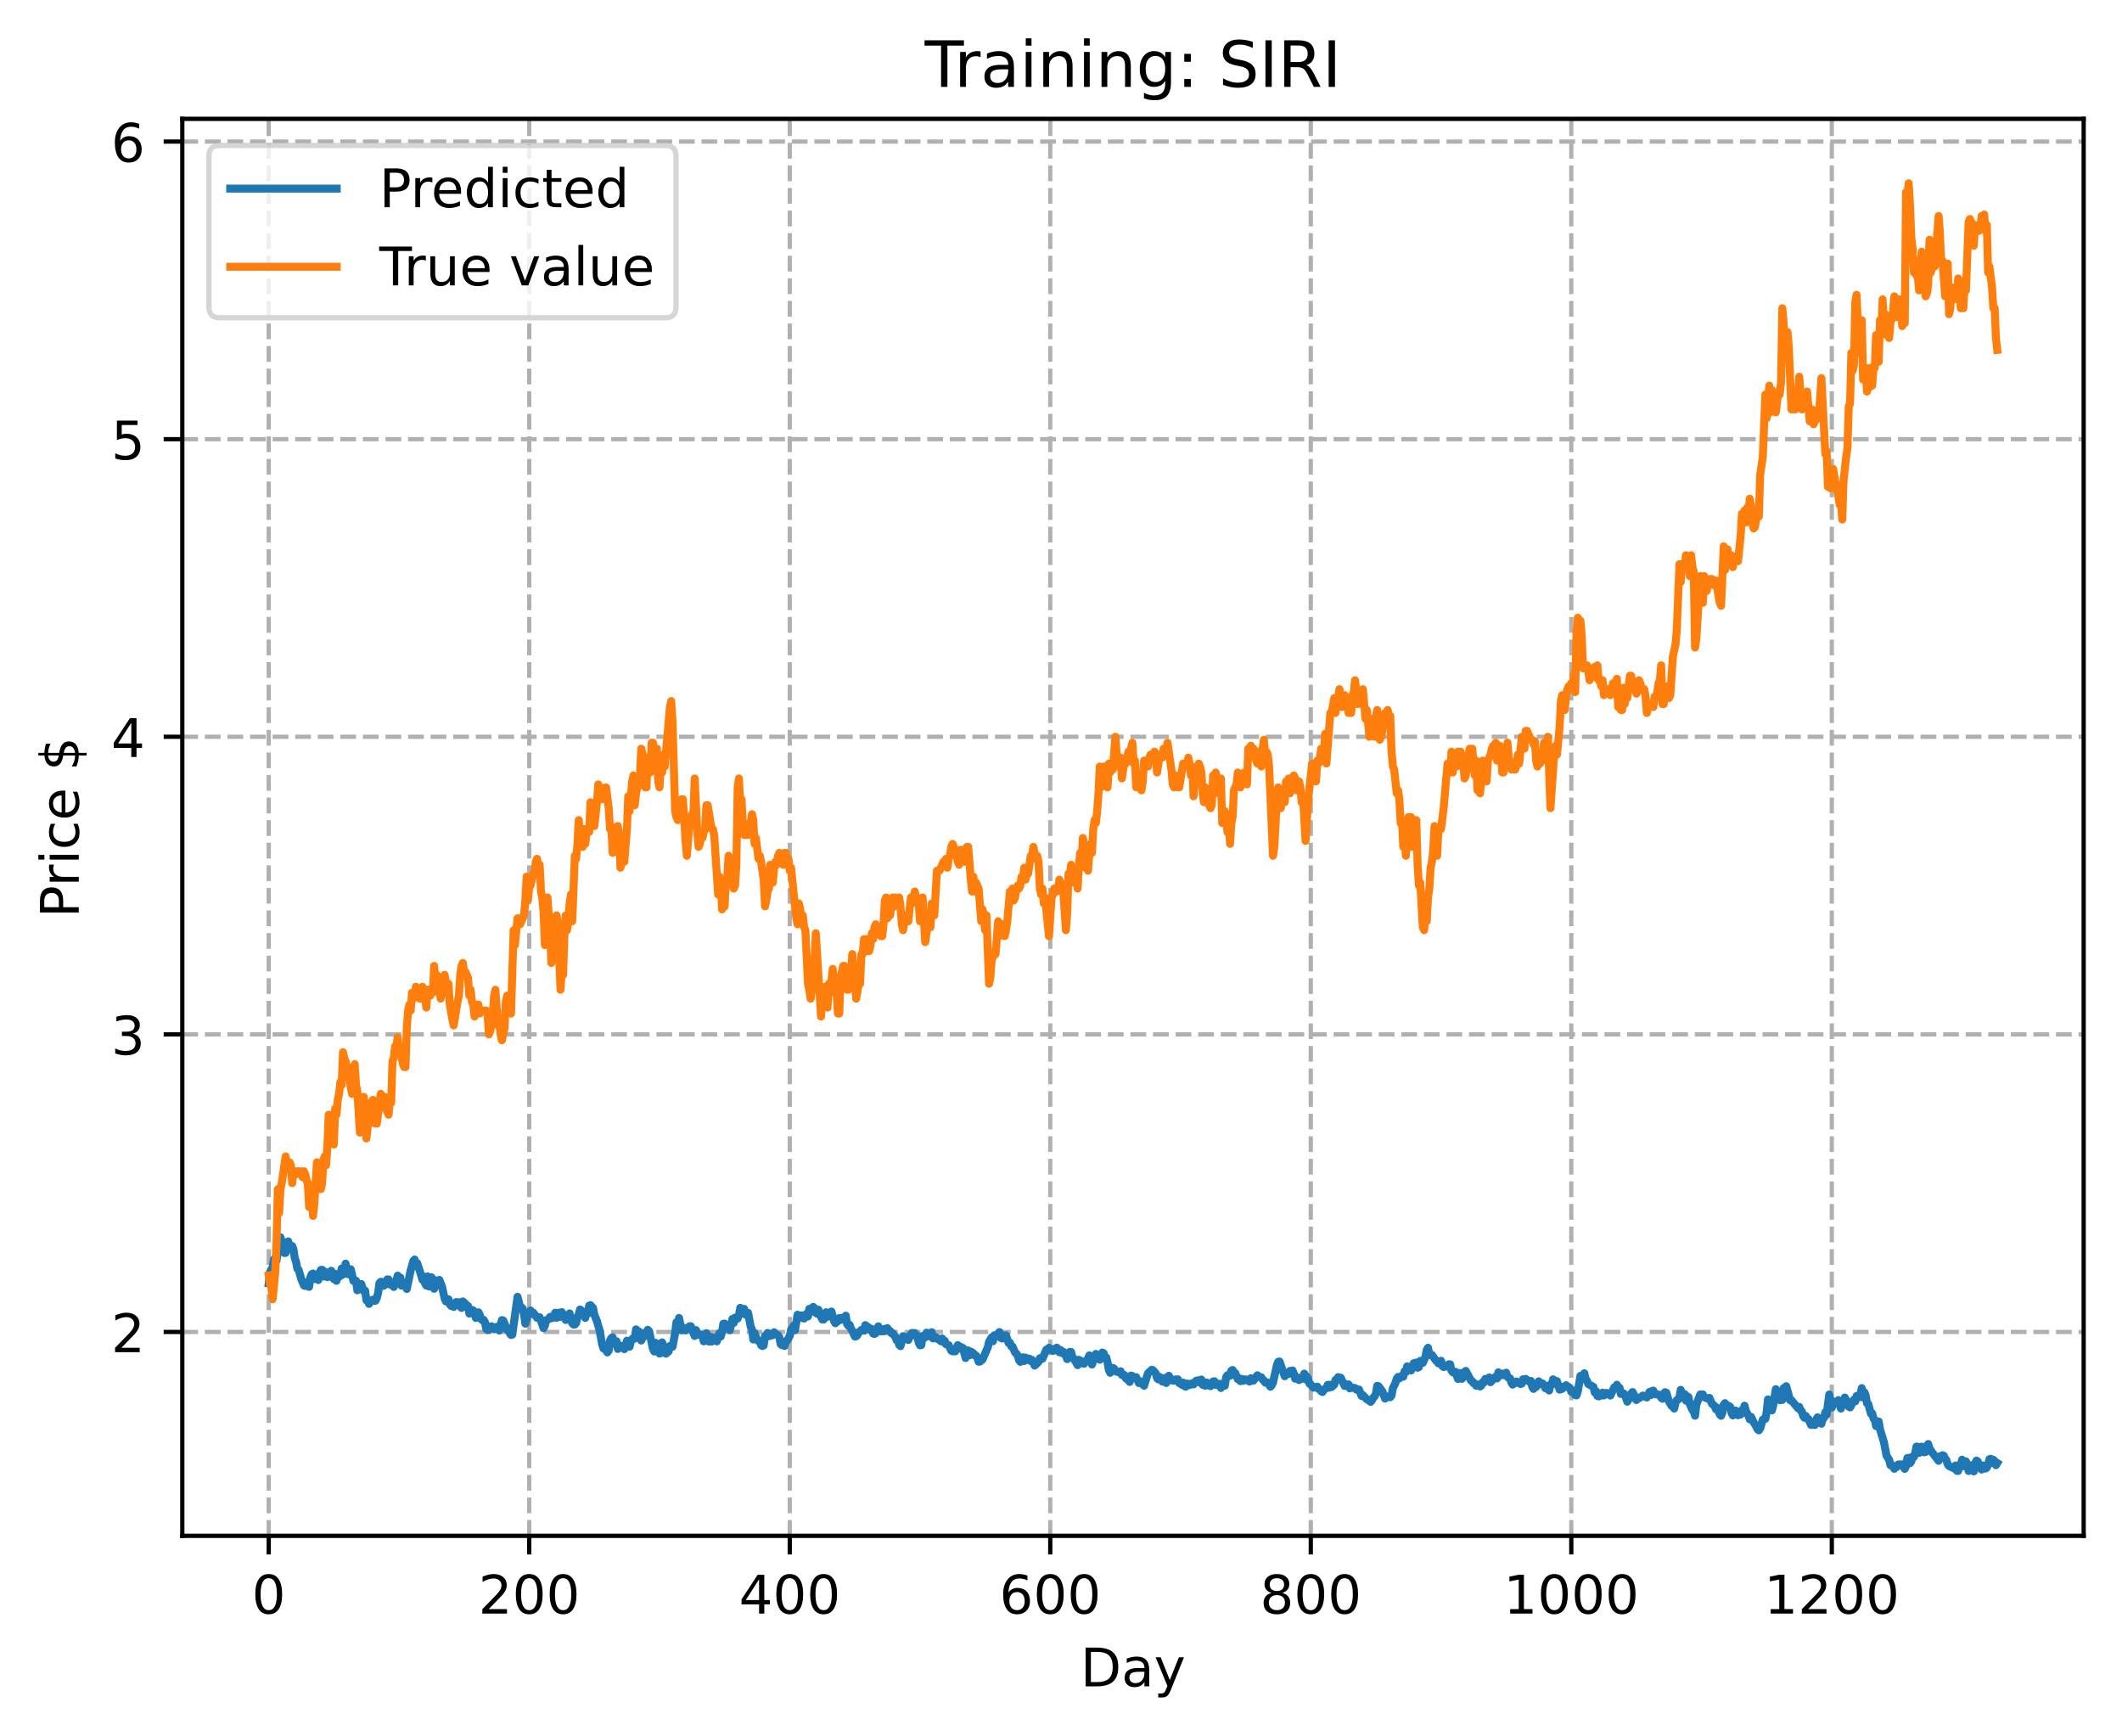 <?xml version="1.0" encoding="utf-8" standalone="no"?>
<!DOCTYPE svg PUBLIC "-//W3C//DTD SVG 1.1//EN"
  "http://www.w3.org/Graphics/SVG/1.1/DTD/svg11.dtd">
<!-- Created with matplotlib (https://matplotlib.org/) -->
<svg height="325.986pt" version="1.1" viewBox="0 0 398.561 325.986" width="398.561pt" xmlns="http://www.w3.org/2000/svg" xmlns:xlink="http://www.w3.org/1999/xlink">
 <defs>
  <style type="text/css">
*{stroke-linecap:butt;stroke-linejoin:round;}
  </style>
 </defs>
 <g id="figure_1">
  <g id="patch_1">
   <path d="M 0 325.986 
L 398.561 325.986 
L 398.561 0 
L 0 0 
z
" style="fill:#ffffff;"/>
  </g>
  <g id="axes_1">
   <g id="patch_2">
    <path d="M 34.241 288.43 
L 391.361 288.43 
L 391.361 22.318 
L 34.241 22.318 
z
" style="fill:#ffffff;"/>
   </g>
   <g id="matplotlib.axis_1">
    <g id="xtick_1">
     <g id="line2d_1">
      <path clip-path="url(#p01f15e9202)" d="M 50.473 288.43 
L 50.473 22.318 
" style="fill:none;stroke:#b0b0b0;stroke-dasharray:2.96,1.28;stroke-dashoffset:0;stroke-width:0.8;"/>
     </g>
     <g id="line2d_2">
      <defs>
       <path d="M 0 0 
L 0 3.5 
" id="m5c5bd0fa95" style="stroke:#000000;stroke-width:0.8;"/>
      </defs>
      <g>
       <use style="stroke:#000000;stroke-width:0.8;" x="50.473" xlink:href="#m5c5bd0fa95" y="288.43"/>
      </g>
     </g>
     <g id="text_1">
      <!-- 0 -->
      <defs>
       <path d="M 31.781 66.406 
Q 24.172 66.406 20.328 58.906 
Q 16.5 51.422 16.5 36.375 
Q 16.5 21.391 20.328 13.891 
Q 24.172 6.391 31.781 6.391 
Q 39.453 6.391 43.281 13.891 
Q 47.125 21.391 47.125 36.375 
Q 47.125 51.422 43.281 58.906 
Q 39.453 66.406 31.781 66.406 
z
M 31.781 74.219 
Q 44.047 74.219 50.516 64.516 
Q 56.984 54.828 56.984 36.375 
Q 56.984 17.969 50.516 8.266 
Q 44.047 -1.422 31.781 -1.422 
Q 19.531 -1.422 13.062 8.266 
Q 6.594 17.969 6.594 36.375 
Q 6.594 54.828 13.062 64.516 
Q 19.531 74.219 31.781 74.219 
z
" id="DejaVuSans-48"/>
      </defs>
      <g transform="translate(47.292 303.029)scale(0.1 -0.1)">
       <use xlink:href="#DejaVuSans-48"/>
      </g>
     </g>
    </g>
    <g id="xtick_2">
     <g id="line2d_3">
      <path clip-path="url(#p01f15e9202)" d="M 99.404 288.43 
L 99.404 22.318 
" style="fill:none;stroke:#b0b0b0;stroke-dasharray:2.96,1.28;stroke-dashoffset:0;stroke-width:0.8;"/>
     </g>
     <g id="line2d_4">
      <g>
       <use style="stroke:#000000;stroke-width:0.8;" x="99.404" xlink:href="#m5c5bd0fa95" y="288.43"/>
      </g>
     </g>
     <g id="text_2">
      <!-- 200 -->
      <defs>
       <path d="M 19.188 8.297 
L 53.609 8.297 
L 53.609 0 
L 7.328 0 
L 7.328 8.297 
Q 12.938 14.109 22.625 23.891 
Q 32.328 33.688 34.812 36.531 
Q 39.547 41.844 41.422 45.531 
Q 43.312 49.219 43.312 52.781 
Q 43.312 58.594 39.234 62.25 
Q 35.156 65.922 28.609 65.922 
Q 23.969 65.922 18.812 64.312 
Q 13.672 62.703 7.812 59.422 
L 7.812 69.391 
Q 13.766 71.781 18.938 73 
Q 24.125 74.219 28.422 74.219 
Q 39.75 74.219 46.484 68.547 
Q 53.219 62.891 53.219 53.422 
Q 53.219 48.922 51.531 44.891 
Q 49.859 40.875 45.406 35.406 
Q 44.188 33.984 37.641 27.219 
Q 31.109 20.453 19.188 8.297 
z
" id="DejaVuSans-50"/>
      </defs>
      <g transform="translate(89.86 303.029)scale(0.1 -0.1)">
       <use xlink:href="#DejaVuSans-50"/>
       <use x="63.623" xlink:href="#DejaVuSans-48"/>
       <use x="127.246" xlink:href="#DejaVuSans-48"/>
      </g>
     </g>
    </g>
    <g id="xtick_3">
     <g id="line2d_5">
      <path clip-path="url(#p01f15e9202)" d="M 148.335 288.43 
L 148.335 22.318 
" style="fill:none;stroke:#b0b0b0;stroke-dasharray:2.96,1.28;stroke-dashoffset:0;stroke-width:0.8;"/>
     </g>
     <g id="line2d_6">
      <g>
       <use style="stroke:#000000;stroke-width:0.8;" x="148.335" xlink:href="#m5c5bd0fa95" y="288.43"/>
      </g>
     </g>
     <g id="text_3">
      <!-- 400 -->
      <defs>
       <path d="M 37.797 64.312 
L 12.891 25.391 
L 37.797 25.391 
z
M 35.203 72.906 
L 47.609 72.906 
L 47.609 25.391 
L 58.016 25.391 
L 58.016 17.188 
L 47.609 17.188 
L 47.609 0 
L 37.797 0 
L 37.797 17.188 
L 4.891 17.188 
L 4.891 26.703 
z
" id="DejaVuSans-52"/>
      </defs>
      <g transform="translate(138.791 303.029)scale(0.1 -0.1)">
       <use xlink:href="#DejaVuSans-52"/>
       <use x="63.623" xlink:href="#DejaVuSans-48"/>
       <use x="127.246" xlink:href="#DejaVuSans-48"/>
      </g>
     </g>
    </g>
    <g id="xtick_4">
     <g id="line2d_7">
      <path clip-path="url(#p01f15e9202)" d="M 197.265 288.43 
L 197.265 22.318 
" style="fill:none;stroke:#b0b0b0;stroke-dasharray:2.96,1.28;stroke-dashoffset:0;stroke-width:0.8;"/>
     </g>
     <g id="line2d_8">
      <g>
       <use style="stroke:#000000;stroke-width:0.8;" x="197.265" xlink:href="#m5c5bd0fa95" y="288.43"/>
      </g>
     </g>
     <g id="text_4">
      <!-- 600 -->
      <defs>
       <path d="M 33.016 40.375 
Q 26.375 40.375 22.484 35.828 
Q 18.609 31.297 18.609 23.391 
Q 18.609 15.531 22.484 10.953 
Q 26.375 6.391 33.016 6.391 
Q 39.656 6.391 43.531 10.953 
Q 47.406 15.531 47.406 23.391 
Q 47.406 31.297 43.531 35.828 
Q 39.656 40.375 33.016 40.375 
z
M 52.594 71.297 
L 52.594 62.312 
Q 48.875 64.062 45.094 64.984 
Q 41.312 65.922 37.594 65.922 
Q 27.828 65.922 22.672 59.328 
Q 17.531 52.734 16.797 39.406 
Q 19.672 43.656 24.016 45.922 
Q 28.375 48.188 33.594 48.188 
Q 44.578 48.188 50.953 41.516 
Q 57.328 34.859 57.328 23.391 
Q 57.328 12.156 50.688 5.359 
Q 44.047 -1.422 33.016 -1.422 
Q 20.359 -1.422 13.672 8.266 
Q 6.984 17.969 6.984 36.375 
Q 6.984 53.656 15.188 63.938 
Q 23.391 74.219 37.203 74.219 
Q 40.922 74.219 44.703 73.484 
Q 48.484 72.75 52.594 71.297 
z
" id="DejaVuSans-54"/>
      </defs>
      <g transform="translate(187.721 303.029)scale(0.1 -0.1)">
       <use xlink:href="#DejaVuSans-54"/>
       <use x="63.623" xlink:href="#DejaVuSans-48"/>
       <use x="127.246" xlink:href="#DejaVuSans-48"/>
      </g>
     </g>
    </g>
    <g id="xtick_5">
     <g id="line2d_9">
      <path clip-path="url(#p01f15e9202)" d="M 246.196 288.43 
L 246.196 22.318 
" style="fill:none;stroke:#b0b0b0;stroke-dasharray:2.96,1.28;stroke-dashoffset:0;stroke-width:0.8;"/>
     </g>
     <g id="line2d_10">
      <g>
       <use style="stroke:#000000;stroke-width:0.8;" x="246.196" xlink:href="#m5c5bd0fa95" y="288.43"/>
      </g>
     </g>
     <g id="text_5">
      <!-- 800 -->
      <defs>
       <path d="M 31.781 34.625 
Q 24.75 34.625 20.719 30.859 
Q 16.703 27.094 16.703 20.516 
Q 16.703 13.922 20.719 10.156 
Q 24.75 6.391 31.781 6.391 
Q 38.812 6.391 42.859 10.172 
Q 46.922 13.969 46.922 20.516 
Q 46.922 27.094 42.891 30.859 
Q 38.875 34.625 31.781 34.625 
z
M 21.922 38.812 
Q 15.578 40.375 12.031 44.719 
Q 8.5 49.078 8.5 55.328 
Q 8.5 64.062 14.719 69.141 
Q 20.953 74.219 31.781 74.219 
Q 42.672 74.219 48.875 69.141 
Q 55.078 64.062 55.078 55.328 
Q 55.078 49.078 51.531 44.719 
Q 48 40.375 41.703 38.812 
Q 48.828 37.156 52.797 32.312 
Q 56.781 27.484 56.781 20.516 
Q 56.781 9.906 50.312 4.234 
Q 43.844 -1.422 31.781 -1.422 
Q 19.734 -1.422 13.25 4.234 
Q 6.781 9.906 6.781 20.516 
Q 6.781 27.484 10.781 32.312 
Q 14.797 37.156 21.922 38.812 
z
M 18.312 54.391 
Q 18.312 48.734 21.844 45.562 
Q 25.391 42.391 31.781 42.391 
Q 38.141 42.391 41.719 45.562 
Q 45.312 48.734 45.312 54.391 
Q 45.312 60.062 41.719 63.234 
Q 38.141 66.406 31.781 66.406 
Q 25.391 66.406 21.844 63.234 
Q 18.312 60.062 18.312 54.391 
z
" id="DejaVuSans-56"/>
      </defs>
      <g transform="translate(236.652 303.029)scale(0.1 -0.1)">
       <use xlink:href="#DejaVuSans-56"/>
       <use x="63.623" xlink:href="#DejaVuSans-48"/>
       <use x="127.246" xlink:href="#DejaVuSans-48"/>
      </g>
     </g>
    </g>
    <g id="xtick_6">
     <g id="line2d_11">
      <path clip-path="url(#p01f15e9202)" d="M 295.126 288.43 
L 295.126 22.318 
" style="fill:none;stroke:#b0b0b0;stroke-dasharray:2.96,1.28;stroke-dashoffset:0;stroke-width:0.8;"/>
     </g>
     <g id="line2d_12">
      <g>
       <use style="stroke:#000000;stroke-width:0.8;" x="295.126" xlink:href="#m5c5bd0fa95" y="288.43"/>
      </g>
     </g>
     <g id="text_6">
      <!-- 1000 -->
      <defs>
       <path d="M 12.406 8.297 
L 28.516 8.297 
L 28.516 63.922 
L 10.984 60.406 
L 10.984 69.391 
L 28.422 72.906 
L 38.281 72.906 
L 38.281 8.297 
L 54.391 8.297 
L 54.391 0 
L 12.406 0 
z
" id="DejaVuSans-49"/>
      </defs>
      <g transform="translate(282.401 303.029)scale(0.1 -0.1)">
       <use xlink:href="#DejaVuSans-49"/>
       <use x="63.623" xlink:href="#DejaVuSans-48"/>
       <use x="127.246" xlink:href="#DejaVuSans-48"/>
       <use x="190.869" xlink:href="#DejaVuSans-48"/>
      </g>
     </g>
    </g>
    <g id="xtick_7">
     <g id="line2d_13">
      <path clip-path="url(#p01f15e9202)" d="M 344.057 288.43 
L 344.057 22.318 
" style="fill:none;stroke:#b0b0b0;stroke-dasharray:2.96,1.28;stroke-dashoffset:0;stroke-width:0.8;"/>
     </g>
     <g id="line2d_14">
      <g>
       <use style="stroke:#000000;stroke-width:0.8;" x="344.057" xlink:href="#m5c5bd0fa95" y="288.43"/>
      </g>
     </g>
     <g id="text_7">
      <!-- 1200 -->
      <g transform="translate(331.332 303.029)scale(0.1 -0.1)">
       <use xlink:href="#DejaVuSans-49"/>
       <use x="63.623" xlink:href="#DejaVuSans-50"/>
       <use x="127.246" xlink:href="#DejaVuSans-48"/>
       <use x="190.869" xlink:href="#DejaVuSans-48"/>
      </g>
     </g>
    </g>
    <g id="text_8">
     <!-- Day -->
     <defs>
      <path d="M 19.672 64.797 
L 19.672 8.109 
L 31.594 8.109 
Q 46.688 8.109 53.688 14.938 
Q 60.688 21.781 60.688 36.531 
Q 60.688 51.172 53.688 57.984 
Q 46.688 64.797 31.594 64.797 
z
M 9.812 72.906 
L 30.078 72.906 
Q 51.266 72.906 61.172 64.094 
Q 71.094 55.281 71.094 36.531 
Q 71.094 17.672 61.125 8.828 
Q 51.172 0 30.078 0 
L 9.812 0 
z
" id="DejaVuSans-68"/>
      <path d="M 34.281 27.484 
Q 23.391 27.484 19.188 25 
Q 14.984 22.516 14.984 16.5 
Q 14.984 11.719 18.141 8.906 
Q 21.297 6.109 26.703 6.109 
Q 34.188 6.109 38.703 11.406 
Q 43.219 16.703 43.219 25.484 
L 43.219 27.484 
z
M 52.203 31.203 
L 52.203 0 
L 43.219 0 
L 43.219 8.297 
Q 40.141 3.328 35.547 0.953 
Q 30.953 -1.422 24.312 -1.422 
Q 15.922 -1.422 10.953 3.297 
Q 6 8.016 6 15.922 
Q 6 25.141 12.172 29.828 
Q 18.359 34.516 30.609 34.516 
L 43.219 34.516 
L 43.219 35.406 
Q 43.219 41.609 39.141 45 
Q 35.062 48.391 27.688 48.391 
Q 23 48.391 18.547 47.266 
Q 14.109 46.141 10.016 43.891 
L 10.016 52.203 
Q 14.938 54.109 19.578 55.047 
Q 24.219 56 28.609 56 
Q 40.484 56 46.344 49.844 
Q 52.203 43.703 52.203 31.203 
z
" id="DejaVuSans-97"/>
      <path d="M 32.172 -5.078 
Q 28.375 -14.844 24.75 -17.812 
Q 21.141 -20.797 15.094 -20.797 
L 7.906 -20.797 
L 7.906 -13.281 
L 13.188 -13.281 
Q 16.891 -13.281 18.938 -11.516 
Q 21 -9.766 23.484 -3.219 
L 25.094 0.875 
L 2.984 54.688 
L 12.5 54.688 
L 29.594 11.922 
L 46.688 54.688 
L 56.203 54.688 
z
" id="DejaVuSans-121"/>
     </defs>
     <g transform="translate(202.927 316.707)scale(0.1 -0.1)">
      <use xlink:href="#DejaVuSans-68"/>
      <use x="77.002" xlink:href="#DejaVuSans-97"/>
      <use x="138.281" xlink:href="#DejaVuSans-121"/>
     </g>
    </g>
   </g>
   <g id="matplotlib.axis_2">
    <g id="ytick_1">
     <g id="line2d_15">
      <path clip-path="url(#p01f15e9202)" d="M 34.241 250.145 
L 391.361 250.145 
" style="fill:none;stroke:#b0b0b0;stroke-dasharray:2.96,1.28;stroke-dashoffset:0;stroke-width:0.8;"/>
     </g>
     <g id="line2d_16">
      <defs>
       <path d="M 0 0 
L -3.5 0 
" id="m574bd304e7" style="stroke:#000000;stroke-width:0.8;"/>
      </defs>
      <g>
       <use style="stroke:#000000;stroke-width:0.8;" x="34.241" xlink:href="#m574bd304e7" y="250.145"/>
      </g>
     </g>
     <g id="text_9">
      <!-- 2 -->
      <g transform="translate(20.878 253.945)scale(0.1 -0.1)">
       <use xlink:href="#DejaVuSans-50"/>
      </g>
     </g>
    </g>
    <g id="ytick_2">
     <g id="line2d_17">
      <path clip-path="url(#p01f15e9202)" d="M 34.241 194.257 
L 391.361 194.257 
" style="fill:none;stroke:#b0b0b0;stroke-dasharray:2.96,1.28;stroke-dashoffset:0;stroke-width:0.8;"/>
     </g>
     <g id="line2d_18">
      <g>
       <use style="stroke:#000000;stroke-width:0.8;" x="34.241" xlink:href="#m574bd304e7" y="194.257"/>
      </g>
     </g>
     <g id="text_10">
      <!-- 3 -->
      <defs>
       <path d="M 40.578 39.312 
Q 47.656 37.797 51.625 33 
Q 55.609 28.219 55.609 21.188 
Q 55.609 10.406 48.188 4.484 
Q 40.766 -1.422 27.094 -1.422 
Q 22.516 -1.422 17.656 -0.516 
Q 12.797 0.391 7.625 2.203 
L 7.625 11.719 
Q 11.719 9.328 16.594 8.109 
Q 21.484 6.891 26.812 6.891 
Q 36.078 6.891 40.938 10.547 
Q 45.797 14.203 45.797 21.188 
Q 45.797 27.641 41.281 31.266 
Q 36.766 34.906 28.719 34.906 
L 20.219 34.906 
L 20.219 43.016 
L 29.109 43.016 
Q 36.375 43.016 40.234 45.922 
Q 44.094 48.828 44.094 54.297 
Q 44.094 59.906 40.109 62.906 
Q 36.141 65.922 28.719 65.922 
Q 24.656 65.922 20.016 65.031 
Q 15.375 64.156 9.812 62.312 
L 9.812 71.094 
Q 15.438 72.656 20.344 73.438 
Q 25.25 74.219 29.594 74.219 
Q 40.828 74.219 47.359 69.109 
Q 53.906 64.016 53.906 55.328 
Q 53.906 49.266 50.438 45.094 
Q 46.969 40.922 40.578 39.312 
z
" id="DejaVuSans-51"/>
      </defs>
      <g transform="translate(20.878 198.056)scale(0.1 -0.1)">
       <use xlink:href="#DejaVuSans-51"/>
      </g>
     </g>
    </g>
    <g id="ytick_3">
     <g id="line2d_19">
      <path clip-path="url(#p01f15e9202)" d="M 34.241 138.368 
L 391.361 138.368 
" style="fill:none;stroke:#b0b0b0;stroke-dasharray:2.96,1.28;stroke-dashoffset:0;stroke-width:0.8;"/>
     </g>
     <g id="line2d_20">
      <g>
       <use style="stroke:#000000;stroke-width:0.8;" x="34.241" xlink:href="#m574bd304e7" y="138.368"/>
      </g>
     </g>
     <g id="text_11">
      <!-- 4 -->
      <g transform="translate(20.878 142.167)scale(0.1 -0.1)">
       <use xlink:href="#DejaVuSans-52"/>
      </g>
     </g>
    </g>
    <g id="ytick_4">
     <g id="line2d_21">
      <path clip-path="url(#p01f15e9202)" d="M 34.241 82.479 
L 391.361 82.479 
" style="fill:none;stroke:#b0b0b0;stroke-dasharray:2.96,1.28;stroke-dashoffset:0;stroke-width:0.8;"/>
     </g>
     <g id="line2d_22">
      <g>
       <use style="stroke:#000000;stroke-width:0.8;" x="34.241" xlink:href="#m574bd304e7" y="82.479"/>
      </g>
     </g>
     <g id="text_12">
      <!-- 5 -->
      <defs>
       <path d="M 10.797 72.906 
L 49.516 72.906 
L 49.516 64.594 
L 19.828 64.594 
L 19.828 46.734 
Q 21.969 47.469 24.109 47.828 
Q 26.266 48.188 28.422 48.188 
Q 40.625 48.188 47.75 41.5 
Q 54.891 34.812 54.891 23.391 
Q 54.891 11.625 47.562 5.094 
Q 40.234 -1.422 26.906 -1.422 
Q 22.312 -1.422 17.547 -0.641 
Q 12.797 0.141 7.719 1.703 
L 7.719 11.625 
Q 12.109 9.234 16.797 8.062 
Q 21.484 6.891 26.703 6.891 
Q 35.156 6.891 40.078 11.328 
Q 45.016 15.766 45.016 23.391 
Q 45.016 31 40.078 35.438 
Q 35.156 39.891 26.703 39.891 
Q 22.75 39.891 18.812 39.016 
Q 14.891 38.141 10.797 36.281 
z
" id="DejaVuSans-53"/>
      </defs>
      <g transform="translate(20.878 86.278)scale(0.1 -0.1)">
       <use xlink:href="#DejaVuSans-53"/>
      </g>
     </g>
    </g>
    <g id="ytick_5">
     <g id="line2d_23">
      <path clip-path="url(#p01f15e9202)" d="M 34.241 26.59 
L 391.361 26.59 
" style="fill:none;stroke:#b0b0b0;stroke-dasharray:2.96,1.28;stroke-dashoffset:0;stroke-width:0.8;"/>
     </g>
     <g id="line2d_24">
      <g>
       <use style="stroke:#000000;stroke-width:0.8;" x="34.241" xlink:href="#m574bd304e7" y="26.59"/>
      </g>
     </g>
     <g id="text_13">
      <!-- 6 -->
      <g transform="translate(20.878 30.389)scale(0.1 -0.1)">
       <use xlink:href="#DejaVuSans-54"/>
      </g>
     </g>
    </g>
    <g id="text_14">
     <!-- Price $ -->
     <defs>
      <path d="M 19.672 64.797 
L 19.672 37.406 
L 32.078 37.406 
Q 38.969 37.406 42.719 40.969 
Q 46.484 44.531 46.484 51.125 
Q 46.484 57.672 42.719 61.234 
Q 38.969 64.797 32.078 64.797 
z
M 9.812 72.906 
L 32.078 72.906 
Q 44.344 72.906 50.609 67.359 
Q 56.891 61.812 56.891 51.125 
Q 56.891 40.328 50.609 34.812 
Q 44.344 29.297 32.078 29.297 
L 19.672 29.297 
L 19.672 0 
L 9.812 0 
z
" id="DejaVuSans-80"/>
      <path d="M 41.109 46.297 
Q 39.594 47.172 37.812 47.578 
Q 36.031 48 33.891 48 
Q 26.266 48 22.188 43.047 
Q 18.109 38.094 18.109 28.812 
L 18.109 0 
L 9.078 0 
L 9.078 54.688 
L 18.109 54.688 
L 18.109 46.188 
Q 20.953 51.172 25.484 53.578 
Q 30.031 56 36.531 56 
Q 37.453 56 38.578 55.875 
Q 39.703 55.766 41.062 55.516 
z
" id="DejaVuSans-114"/>
      <path d="M 9.422 54.688 
L 18.406 54.688 
L 18.406 0 
L 9.422 0 
z
M 9.422 75.984 
L 18.406 75.984 
L 18.406 64.594 
L 9.422 64.594 
z
" id="DejaVuSans-105"/>
      <path d="M 48.781 52.594 
L 48.781 44.188 
Q 44.969 46.297 41.141 47.344 
Q 37.312 48.391 33.406 48.391 
Q 24.656 48.391 19.812 42.844 
Q 14.984 37.312 14.984 27.297 
Q 14.984 17.281 19.812 11.734 
Q 24.656 6.203 33.406 6.203 
Q 37.312 6.203 41.141 7.25 
Q 44.969 8.297 48.781 10.406 
L 48.781 2.094 
Q 45.016 0.344 40.984 -0.531 
Q 36.969 -1.422 32.422 -1.422 
Q 20.062 -1.422 12.781 6.344 
Q 5.516 14.109 5.516 27.297 
Q 5.516 40.672 12.859 48.328 
Q 20.219 56 33.016 56 
Q 37.156 56 41.109 55.141 
Q 45.062 54.297 48.781 52.594 
z
" id="DejaVuSans-99"/>
      <path d="M 56.203 29.594 
L 56.203 25.203 
L 14.891 25.203 
Q 15.484 15.922 20.484 11.062 
Q 25.484 6.203 34.422 6.203 
Q 39.594 6.203 44.453 7.469 
Q 49.312 8.734 54.109 11.281 
L 54.109 2.781 
Q 49.266 0.734 44.188 -0.344 
Q 39.109 -1.422 33.891 -1.422 
Q 20.797 -1.422 13.156 6.188 
Q 5.516 13.812 5.516 26.812 
Q 5.516 40.234 12.766 48.109 
Q 20.016 56 32.328 56 
Q 43.359 56 49.781 48.891 
Q 56.203 41.797 56.203 29.594 
z
M 47.219 32.234 
Q 47.125 39.594 43.094 43.984 
Q 39.062 48.391 32.422 48.391 
Q 24.906 48.391 20.391 44.141 
Q 15.875 39.891 15.188 32.172 
z
" id="DejaVuSans-101"/>
      <path id="DejaVuSans-32"/>
      <path d="M 33.797 -14.703 
L 28.906 -14.703 
L 28.859 0 
Q 23.734 0.094 18.609 1.188 
Q 13.484 2.297 8.297 4.5 
L 8.297 13.281 
Q 13.281 10.156 18.375 8.562 
Q 23.484 6.984 28.906 6.938 
L 28.906 29.203 
Q 18.109 30.953 13.203 35.156 
Q 8.297 39.359 8.297 46.688 
Q 8.297 54.641 13.625 59.219 
Q 18.953 63.812 28.906 64.5 
L 28.906 75.984 
L 33.797 75.984 
L 33.797 64.656 
Q 38.328 64.453 42.578 63.688 
Q 46.828 62.938 50.875 61.625 
L 50.875 53.078 
Q 46.828 55.125 42.547 56.25 
Q 38.281 57.375 33.797 57.562 
L 33.797 36.719 
Q 44.875 35.016 50.094 30.609 
Q 55.328 26.219 55.328 18.609 
Q 55.328 10.359 49.781 5.594 
Q 44.234 0.828 33.797 0.094 
z
M 28.906 37.594 
L 28.906 57.625 
Q 23.25 56.984 20.266 54.391 
Q 17.281 51.812 17.281 47.516 
Q 17.281 43.312 20.031 40.969 
Q 22.797 38.625 28.906 37.594 
z
M 33.797 28.219 
L 33.797 7.078 
Q 39.984 7.906 43.141 10.594 
Q 46.297 13.281 46.297 17.672 
Q 46.297 21.969 43.281 24.5 
Q 40.281 27.047 33.797 28.219 
z
" id="DejaVuSans-36"/>
     </defs>
     <g transform="translate(14.798 172.342)rotate(-90)scale(0.1 -0.1)">
      <use xlink:href="#DejaVuSans-80"/>
      <use x="58.553" xlink:href="#DejaVuSans-114"/>
      <use x="99.666" xlink:href="#DejaVuSans-105"/>
      <use x="127.449" xlink:href="#DejaVuSans-99"/>
      <use x="182.43" xlink:href="#DejaVuSans-101"/>
      <use x="243.953" xlink:href="#DejaVuSans-32"/>
      <use x="275.74" xlink:href="#DejaVuSans-36"/>
     </g>
    </g>
   </g>
   <g id="line2d_25">
    <path clip-path="url(#p01f15e9202)" d="M 50.473 241.01 
L 50.718 238.868 
L 51.207 237.947 
L 51.452 236.494 
L 51.697 236.243 
L 51.941 236.762 
L 52.186 234.696 
L 52.675 232.354 
L 53.165 233.867 
L 53.409 235.32 
L 53.654 235.288 
L 53.898 233.839 
L 54.143 233.135 
L 54.388 234.215 
L 54.632 234.234 
L 54.877 234.001 
L 55.122 234.628 
L 55.366 236.275 
L 55.611 236.978 
L 55.856 238.274 
L 56.1 238.501 
L 56.59 240.215 
L 57.079 241.406 
L 57.324 241.515 
L 57.813 240.725 
L 58.058 241.68 
L 58.302 239.837 
L 58.547 239.299 
L 58.792 239.16 
L 59.036 240.207 
L 59.281 239.815 
L 59.77 240.389 
L 60.015 239.069 
L 60.259 238.506 
L 60.504 238.461 
L 60.749 239.733 
L 60.993 238.805 
L 61.238 239.015 
L 61.483 239.85 
L 61.972 238.923 
L 62.217 238.648 
L 62.461 239.846 
L 62.706 240.214 
L 62.951 239.226 
L 63.195 240.545 
L 63.685 239.19 
L 63.929 239.632 
L 64.174 238.227 
L 64.419 239.354 
L 64.663 238.583 
L 64.908 237.308 
L 65.397 239.306 
L 65.642 238.992 
L 65.886 238.384 
L 66.376 240.56 
L 66.865 240.515 
L 67.11 242.317 
L 67.354 241.454 
L 67.599 241.605 
L 67.844 241.129 
L 68.333 242.497 
L 68.578 242.371 
L 68.822 244.192 
L 69.067 244.139 
L 69.312 244.876 
L 69.556 244.245 
L 69.801 244.243 
L 70.046 244.069 
L 70.29 244.308 
L 70.535 244.277 
L 70.78 243.752 
L 71.024 242.781 
L 71.269 240.954 
L 71.514 240.712 
L 71.758 240.76 
L 72.003 241.493 
L 72.247 241.337 
L 72.737 240.272 
L 72.981 240.272 
L 73.226 241.237 
L 73.715 241.34 
L 73.96 241.692 
L 74.205 241.236 
L 74.694 239.564 
L 74.939 240.494 
L 75.183 239.913 
L 75.428 241.452 
L 75.673 241.334 
L 75.917 240.913 
L 76.407 242.07 
L 77.141 238.531 
L 77.63 236.818 
L 77.874 236.544 
L 78.119 237.355 
L 78.364 237.226 
L 79.098 239.486 
L 79.342 240.344 
L 79.587 239.732 
L 79.832 241.035 
L 80.076 241.429 
L 80.321 239.704 
L 80.566 241.61 
L 81.055 239.886 
L 81.3 240.32 
L 81.544 242.037 
L 82.034 240.457 
L 82.278 240.753 
L 82.523 240.369 
L 83.012 241.604 
L 83.502 243.823 
L 83.746 244.404 
L 83.991 244.419 
L 84.235 244.006 
L 84.48 244.94 
L 84.725 245.261 
L 84.969 245.105 
L 85.214 245.452 
L 85.703 244.521 
L 85.948 244.941 
L 86.193 244.552 
L 86.437 245.323 
L 86.682 245.631 
L 86.927 244.407 
L 87.416 244.832 
L 87.661 245.32 
L 87.905 245.272 
L 88.15 246.699 
L 88.395 246.152 
L 88.639 246 
L 88.884 246.104 
L 89.129 246.629 
L 89.373 247.516 
L 89.862 246.45 
L 90.107 246.931 
L 90.352 247.718 
L 90.596 247.953 
L 90.841 247.866 
L 91.086 248.299 
L 91.33 249.605 
L 91.575 249.785 
L 91.82 249.743 
L 92.064 249.572 
L 92.309 249.064 
L 92.798 249.642 
L 93.288 249.173 
L 93.777 249.874 
L 94.266 247.917 
L 94.511 247.981 
L 95 249.116 
L 95.245 249.769 
L 95.49 249.528 
L 95.734 250.375 
L 95.979 250.704 
L 96.223 250.645 
L 97.202 243.537 
L 97.691 245.444 
L 97.936 245.504 
L 98.181 245.746 
L 98.425 246.797 
L 98.67 248.589 
L 98.915 247.776 
L 99.159 246.491 
L 99.404 246.908 
L 99.649 246.111 
L 99.893 246.732 
L 100.138 246.489 
L 100.872 247.493 
L 101.117 247.37 
L 101.361 247.378 
L 101.85 248.74 
L 102.095 249.443 
L 102.34 248.955 
L 102.584 247.925 
L 103.074 247.741 
L 103.318 247.31 
L 103.563 247.562 
L 103.808 247.502 
L 104.297 246.525 
L 104.542 247.491 
L 104.786 246.587 
L 105.031 246.512 
L 105.276 247.31 
L 105.52 246.423 
L 106.01 247.32 
L 106.254 247.896 
L 106.499 247.358 
L 106.744 247.116 
L 106.988 246.66 
L 107.233 247.933 
L 107.478 248.515 
L 107.722 248.759 
L 107.967 248.75 
L 108.211 248.473 
L 108.456 247.333 
L 108.701 246.807 
L 108.945 245.923 
L 109.435 246.298 
L 109.924 247.507 
L 110.169 246.301 
L 110.413 246.705 
L 110.658 245.196 
L 110.903 245.109 
L 111.392 245.647 
L 111.637 246.898 
L 112.126 248.136 
L 112.615 249.842 
L 113.105 252.524 
L 113.349 253.25 
L 113.594 252.792 
L 113.838 253.574 
L 114.083 253.98 
L 114.328 253.643 
L 114.572 251.769 
L 114.817 251.307 
L 115.062 251.144 
L 115.306 252.33 
L 115.796 251.881 
L 116.04 253.341 
L 116.285 253.14 
L 116.53 252.727 
L 117.264 253.373 
L 117.753 251.785 
L 117.998 252.019 
L 118.242 252.926 
L 118.487 251.938 
L 118.732 251.48 
L 118.976 251.277 
L 119.221 251.407 
L 119.466 249.657 
L 119.71 250.132 
L 119.955 250.024 
L 120.444 251.752 
L 120.689 251.242 
L 120.933 250.343 
L 121.178 250.874 
L 121.423 250.423 
L 121.667 249.733 
L 121.912 249.981 
L 122.646 253.345 
L 122.891 253.814 
L 123.135 252.185 
L 123.869 254.202 
L 124.114 254.115 
L 124.359 252.096 
L 124.603 252.714 
L 125.093 254.226 
L 125.582 253.793 
L 125.826 252.773 
L 126.316 252.922 
L 126.805 250.356 
L 127.05 248.32 
L 127.294 248.693 
L 127.539 247.516 
L 128.028 249.829 
L 128.273 249.322 
L 128.762 249.837 
L 129.496 249.07 
L 129.741 249.053 
L 130.475 250.89 
L 130.72 249.795 
L 131.209 250.672 
L 131.698 250.656 
L 131.943 251.006 
L 132.187 251.914 
L 132.677 250.379 
L 132.921 251.8 
L 133.166 251.949 
L 133.411 251.031 
L 133.655 251.95 
L 133.9 251.245 
L 134.145 251.219 
L 134.389 251.462 
L 134.634 251.908 
L 135.123 250.37 
L 135.368 251.004 
L 135.613 250.125 
L 135.857 248.602 
L 136.102 248.566 
L 136.591 249.123 
L 136.836 249.22 
L 137.081 249.815 
L 137.57 247.688 
L 137.814 248.45 
L 138.059 247.446 
L 138.304 247.473 
L 138.548 247.635 
L 138.793 246.942 
L 139.038 245.61 
L 139.527 246.08 
L 139.772 245.806 
L 140.016 246.894 
L 140.506 246.557 
L 140.995 249.156 
L 141.24 249.68 
L 141.484 251.557 
L 141.729 250.337 
L 142.218 251.675 
L 142.463 251.862 
L 142.708 251.862 
L 142.952 252.625 
L 143.197 252.789 
L 143.441 252.673 
L 143.686 250.87 
L 143.931 250.691 
L 144.175 250.335 
L 144.42 250.942 
L 144.665 250.73 
L 144.909 250.807 
L 145.154 250.725 
L 145.399 250.2 
L 145.643 250.525 
L 146.133 250.754 
L 146.377 251.121 
L 146.622 252.419 
L 146.867 252.627 
L 147.111 251.984 
L 147.356 252.773 
L 147.601 251.988 
L 147.845 251.769 
L 148.335 250.897 
L 148.579 249.75 
L 149.069 248.944 
L 149.313 249.807 
L 149.802 246.91 
L 150.047 247.509 
L 150.536 247.024 
L 150.781 247.558 
L 151.026 247.625 
L 151.27 247.305 
L 151.515 246.696 
L 151.76 247.229 
L 152.004 245.807 
L 152.249 246.389 
L 152.494 245.742 
L 152.738 245.425 
L 152.983 245.674 
L 153.228 246.554 
L 153.472 246.718 
L 153.717 245.962 
L 154.206 247.31 
L 154.451 247.794 
L 154.696 247.813 
L 154.94 246.703 
L 155.185 246.438 
L 155.429 247.297 
L 155.674 247.093 
L 156.163 246.311 
L 156.653 248.1 
L 156.897 248.5 
L 157.387 248.098 
L 157.631 247.529 
L 157.876 247.888 
L 158.121 247.485 
L 158.365 247.828 
L 158.855 247.089 
L 159.099 248.632 
L 159.344 248.989 
L 159.589 248.814 
L 159.833 249.55 
L 160.078 249.908 
L 160.567 251.003 
L 160.812 250.972 
L 161.057 250.724 
L 161.301 250.157 
L 161.546 250.024 
L 161.79 249.755 
L 162.28 249.906 
L 162.524 248.857 
L 162.769 249.473 
L 163.014 249.177 
L 163.258 249.386 
L 163.503 249.744 
L 163.748 249.583 
L 163.992 250.444 
L 164.237 250.519 
L 164.482 250.378 
L 164.971 249.085 
L 165.46 250.029 
L 165.705 249.893 
L 165.95 250.03 
L 166.194 249.55 
L 166.439 249.951 
L 166.684 249.427 
L 166.928 249.92 
L 167.173 249.955 
L 167.417 250.373 
L 167.662 250.369 
L 167.907 250.785 
L 168.151 250.976 
L 168.396 251.696 
L 168.641 251.651 
L 168.885 252.582 
L 169.13 252.809 
L 169.619 250.928 
L 169.864 251.335 
L 170.109 251.099 
L 170.353 251.188 
L 170.598 251.649 
L 171.087 250.544 
L 171.332 250.316 
L 171.577 250.785 
L 171.821 250.343 
L 172.066 250.744 
L 172.311 250.86 
L 172.555 252.192 
L 172.8 252.652 
L 173.045 252.614 
L 173.289 250.898 
L 173.534 251.255 
L 173.778 251.157 
L 174.023 250.276 
L 174.512 250.96 
L 174.757 250.855 
L 175.002 250.191 
L 175.246 251.366 
L 175.491 251.31 
L 175.736 251.108 
L 175.98 251.257 
L 176.225 251.545 
L 176.47 251.638 
L 176.714 251.894 
L 176.959 251.376 
L 177.204 252.031 
L 177.448 251.803 
L 177.693 252.464 
L 178.182 252.615 
L 178.672 253.669 
L 178.916 253.787 
L 179.161 253.692 
L 179.405 253.797 
L 179.895 252.617 
L 180.139 252.869 
L 180.384 252.917 
L 180.629 253.396 
L 180.873 253.145 
L 181.363 255.038 
L 181.852 253.608 
L 182.097 254.53 
L 182.341 253.832 
L 182.831 254.141 
L 183.075 254.557 
L 183.32 254.565 
L 183.565 254.968 
L 183.809 255.729 
L 184.054 255.709 
L 184.543 255.309 
L 185.522 253.058 
L 185.766 251.986 
L 186.256 251.164 
L 186.5 251.895 
L 186.745 250.765 
L 186.99 250.933 
L 187.234 250.849 
L 187.724 250.162 
L 187.968 251.245 
L 188.213 251.375 
L 188.458 250.845 
L 188.947 250.769 
L 189.436 252.212 
L 189.681 252.157 
L 189.926 252.822 
L 190.17 252.877 
L 190.66 254.006 
L 190.904 254.196 
L 191.149 254.585 
L 191.393 255.429 
L 191.638 255.757 
L 191.883 255.005 
L 192.127 254.905 
L 192.372 255.605 
L 192.617 254.953 
L 192.861 255.39 
L 193.106 255.169 
L 193.351 255.162 
L 193.595 255.607 
L 193.84 255.39 
L 194.329 256.458 
L 194.819 256.016 
L 195.063 255.755 
L 195.308 255.078 
L 195.553 255.054 
L 195.797 255.176 
L 196.287 254.015 
L 196.531 253.464 
L 196.776 253.449 
L 197.021 253.112 
L 197.265 253.526 
L 197.51 253.517 
L 197.754 253.701 
L 197.999 253.333 
L 198.244 253.588 
L 198.488 253.093 
L 198.733 253.325 
L 198.978 253.954 
L 199.222 253.551 
L 199.467 254.105 
L 199.712 253.867 
L 200.201 254.646 
L 200.446 255.247 
L 200.935 253.882 
L 201.18 253.905 
L 201.424 255.057 
L 201.669 255.088 
L 202.403 256.379 
L 202.648 255.373 
L 202.892 255.569 
L 203.137 255.613 
L 203.381 256.052 
L 203.626 256.106 
L 203.871 255.63 
L 204.115 255.619 
L 204.605 254.544 
L 205.094 256.258 
L 205.828 254.268 
L 206.562 255.355 
L 207.051 254.01 
L 207.296 254.147 
L 207.541 255.175 
L 207.785 254.933 
L 208.03 255.881 
L 208.275 257.329 
L 208.519 257.818 
L 209.009 256.884 
L 209.253 257.022 
L 209.498 257.509 
L 209.987 257.689 
L 210.232 257.666 
L 210.476 257.517 
L 210.721 258.222 
L 210.966 258.108 
L 211.21 258.252 
L 211.455 258.857 
L 211.7 258.982 
L 212.189 259.532 
L 212.434 258.33 
L 212.678 258.414 
L 212.923 258.774 
L 213.168 258.8 
L 213.412 258.639 
L 213.902 259.736 
L 214.146 259.424 
L 214.391 259.478 
L 214.636 260.01 
L 214.88 260.243 
L 215.614 257.903 
L 216.348 257.232 
L 216.593 257.351 
L 217.082 257.933 
L 217.327 258.835 
L 217.571 259.049 
L 217.816 258.593 
L 218.305 259.46 
L 218.795 258.763 
L 219.039 259.729 
L 219.529 258.368 
L 220.018 259.237 
L 220.507 259.307 
L 220.752 259.065 
L 221.241 259.047 
L 221.486 259.755 
L 221.73 259.688 
L 221.975 260.069 
L 222.22 259.659 
L 222.464 260.301 
L 222.709 260.428 
L 222.954 259.82 
L 223.198 260.147 
L 223.443 260.119 
L 223.932 259.766 
L 224.177 259.998 
L 224.666 259.3 
L 225.156 259.215 
L 225.4 259.664 
L 225.645 259.076 
L 225.89 260.068 
L 226.134 260.054 
L 226.379 260.249 
L 226.624 259.626 
L 227.113 260.02 
L 227.357 260.333 
L 227.847 259.441 
L 228.091 259.401 
L 228.336 260.091 
L 228.581 259.816 
L 228.825 259.857 
L 229.315 260.663 
L 229.559 259.857 
L 229.804 259.898 
L 230.049 260.247 
L 230.293 258.633 
L 230.538 258.27 
L 230.783 258.4 
L 231.027 258.371 
L 231.272 257.424 
L 231.517 257.29 
L 231.761 257.724 
L 232.006 257.849 
L 232.495 259.027 
L 232.74 258.851 
L 232.984 259.387 
L 233.229 258.945 
L 233.474 259.332 
L 233.963 259.043 
L 234.697 259.466 
L 234.942 258.835 
L 235.186 259.224 
L 235.431 259.283 
L 235.92 258.594 
L 236.165 258.272 
L 236.41 258.585 
L 236.899 258.639 
L 237.144 259.086 
L 237.388 259.254 
L 237.633 259.651 
L 237.878 259.726 
L 238.122 259.642 
L 238.612 260.431 
L 238.856 260.163 
L 239.101 259.639 
L 239.835 256.372 
L 240.079 255.747 
L 240.324 255.687 
L 240.813 257.093 
L 241.303 258.467 
L 241.547 258.022 
L 242.037 258.037 
L 242.281 257.458 
L 242.526 257.91 
L 242.771 257.379 
L 243.015 257.985 
L 243.26 258.925 
L 243.749 258.687 
L 243.994 259.172 
L 244.239 258.824 
L 244.483 258.931 
L 244.728 258.75 
L 244.972 257.972 
L 245.217 259.06 
L 245.462 258.515 
L 245.706 258.927 
L 245.951 259.858 
L 246.196 260.012 
L 246.685 260.608 
L 247.419 260.408 
L 247.664 260.862 
L 247.908 260.891 
L 248.153 261.29 
L 248.398 261.422 
L 248.642 261.031 
L 249.132 260.651 
L 249.376 260.077 
L 249.621 260.621 
L 249.866 260.048 
L 250.11 260.492 
L 250.6 260.034 
L 250.844 259.14 
L 251.089 259.174 
L 251.333 258.627 
L 251.823 258.739 
L 252.557 260.282 
L 252.801 260.219 
L 253.046 259.99 
L 253.291 259.997 
L 253.535 260.748 
L 253.78 260.53 
L 254.269 260.624 
L 254.514 260.686 
L 254.759 260.977 
L 255.248 260.948 
L 255.737 262.176 
L 255.982 262.005 
L 256.716 262.786 
L 256.96 262.908 
L 257.45 263.271 
L 257.694 262.968 
L 257.939 262.468 
L 258.184 262.26 
L 258.428 261.737 
L 258.673 260.256 
L 258.918 260.334 
L 259.652 261.318 
L 260.141 262.659 
L 260.875 262.216 
L 261.12 262.399 
L 261.364 262.071 
L 261.609 260.725 
L 262.098 259.715 
L 262.343 258.897 
L 262.588 258.588 
L 262.832 258.872 
L 263.321 258.355 
L 263.566 258.553 
L 263.811 257.508 
L 264.055 257.679 
L 264.3 256.599 
L 264.789 256.927 
L 265.034 257.379 
L 265.523 256.022 
L 266.013 255.884 
L 266.257 256.867 
L 266.502 256.751 
L 266.747 255.576 
L 267.236 255.944 
L 267.725 254.825 
L 267.97 253.539 
L 268.215 253.109 
L 268.459 254.349 
L 268.704 254.501 
L 268.948 254.445 
L 269.682 255.513 
L 269.927 255.684 
L 270.172 256.045 
L 270.416 255.939 
L 270.661 255.553 
L 270.906 256.548 
L 271.15 256.736 
L 271.395 256.497 
L 271.884 256.656 
L 272.129 256.199 
L 272.374 256.228 
L 272.618 257.397 
L 272.863 257.712 
L 273.108 257.825 
L 273.352 257.618 
L 273.842 258.976 
L 274.086 257.848 
L 274.331 258.213 
L 274.576 258.95 
L 274.82 258.635 
L 275.065 257.632 
L 275.309 257.457 
L 276.288 259.278 
L 276.533 259.41 
L 276.777 259.779 
L 277.022 259.83 
L 277.267 260.252 
L 277.511 260.218 
L 277.756 260.012 
L 278.001 260.384 
L 278.245 260.183 
L 278.49 259.567 
L 278.735 259.624 
L 278.979 258.957 
L 279.224 259.217 
L 279.469 259.038 
L 279.713 258.681 
L 279.958 259.583 
L 280.936 258.519 
L 281.181 258.865 
L 281.426 257.727 
L 281.67 258.198 
L 281.915 258.302 
L 282.16 257.978 
L 282.649 258.284 
L 282.894 257.795 
L 283.138 258.558 
L 283.383 258.783 
L 283.628 258.85 
L 283.872 259.665 
L 284.117 260.033 
L 284.362 259.781 
L 284.606 259.753 
L 284.851 259.444 
L 285.096 259.602 
L 285.34 259.587 
L 285.585 259.919 
L 285.83 259.838 
L 286.074 259.025 
L 286.319 259.198 
L 286.564 258.961 
L 287.297 259.537 
L 287.542 259.343 
L 287.787 260.436 
L 288.031 260.836 
L 288.276 260.39 
L 288.521 260.472 
L 288.765 260.074 
L 289.01 259.408 
L 289.255 259.91 
L 289.744 259.822 
L 289.989 260.149 
L 290.233 260.703 
L 290.478 260.254 
L 290.723 260.894 
L 290.967 261.143 
L 291.212 260.026 
L 291.457 260.077 
L 291.701 259.035 
L 291.946 259.221 
L 292.191 259.558 
L 292.435 259.371 
L 292.924 260.977 
L 293.414 260.825 
L 293.658 260.423 
L 293.903 260.401 
L 294.148 260.15 
L 294.392 260.472 
L 294.637 260.47 
L 294.882 260.806 
L 295.126 261.394 
L 295.371 261.115 
L 295.86 261.995 
L 296.105 262.063 
L 296.35 261.307 
L 296.839 258.386 
L 297.328 258.43 
L 297.573 257.899 
L 297.818 258.957 
L 298.062 259.313 
L 298.307 259.912 
L 299.285 260.463 
L 299.53 261.516 
L 299.775 261.27 
L 300.019 262.153 
L 300.264 262.245 
L 300.753 262.061 
L 300.998 261.534 
L 301.243 262.077 
L 301.487 261.721 
L 301.732 261.589 
L 302.466 262.091 
L 302.955 261.046 
L 303.2 260.545 
L 303.445 260.71 
L 303.689 260.057 
L 303.934 260.659 
L 304.179 260.615 
L 304.423 261.778 
L 304.912 261.655 
L 305.157 261.853 
L 305.646 263.236 
L 305.891 262.764 
L 306.136 262.609 
L 306.38 261.725 
L 306.625 261.424 
L 306.87 261.844 
L 307.114 262.616 
L 307.359 262.929 
L 307.604 262.665 
L 307.848 262.595 
L 308.582 262.083 
L 309.316 262.451 
L 309.806 261.406 
L 310.05 262.008 
L 310.295 261.221 
L 310.54 261.164 
L 310.784 261.703 
L 311.029 261.877 
L 311.273 261.848 
L 311.763 261.993 
L 312.007 262.49 
L 312.252 262.684 
L 312.497 261.718 
L 312.741 261.455 
L 312.986 261.555 
L 313.475 263.224 
L 313.965 264.033 
L 314.209 264.097 
L 314.454 264.528 
L 314.699 263.438 
L 314.943 262.94 
L 315.188 262.865 
L 315.433 262.433 
L 315.677 261.014 
L 315.922 261.727 
L 316.167 262.092 
L 316.411 261.808 
L 316.656 263.043 
L 316.9 262.215 
L 317.145 262.385 
L 317.39 263.719 
L 317.879 264.806 
L 318.124 265.074 
L 318.368 265.877 
L 318.613 263.778 
L 319.347 261.877 
L 319.592 262.075 
L 319.836 261.874 
L 320.081 262.39 
L 320.815 262.682 
L 321.06 262.518 
L 321.549 263.626 
L 322.038 264.038 
L 322.283 264.664 
L 322.527 264.392 
L 323.017 265.642 
L 323.261 265.897 
L 323.506 265.305 
L 323.751 263.798 
L 323.995 263.513 
L 324.485 264.106 
L 324.729 264.033 
L 324.974 264.211 
L 325.219 265.33 
L 325.463 265.812 
L 325.708 265.202 
L 325.953 264.897 
L 326.197 265.501 
L 326.442 265.786 
L 326.687 265.216 
L 326.931 265.648 
L 327.176 264.8 
L 327.421 265.136 
L 327.665 263.996 
L 327.91 264.967 
L 328.399 265.891 
L 328.644 266.56 
L 328.888 266.09 
L 329.378 267.127 
L 329.867 267.898 
L 330.112 268.426 
L 330.356 268.624 
L 330.601 268.272 
L 331.09 266.625 
L 331.335 266.427 
L 331.58 266.458 
L 331.824 265.162 
L 332.069 262.81 
L 332.314 263.328 
L 332.803 264.873 
L 333.048 263.94 
L 333.537 260.885 
L 334.271 262.952 
L 334.76 262.905 
L 335.005 260.696 
L 335.249 260.742 
L 335.494 260.333 
L 336.228 262.965 
L 336.473 262.963 
L 337.696 264.455 
L 337.941 264.206 
L 338.185 264.88 
L 338.43 265.064 
L 338.675 265.926 
L 338.919 266.259 
L 339.164 265.919 
L 339.409 266.453 
L 339.653 266.474 
L 340.143 267.598 
L 340.387 267.328 
L 340.632 267.602 
L 340.876 267.618 
L 341.121 266.604 
L 341.366 266.172 
L 341.61 266.662 
L 341.855 266.827 
L 342.1 267.385 
L 342.344 266.445 
L 342.589 266.284 
L 342.834 265.227 
L 343.078 265.687 
L 343.568 261.891 
L 344.057 264.344 
L 344.302 263.424 
L 344.791 263.215 
L 345.036 263.571 
L 345.28 262.948 
L 345.77 264.536 
L 346.014 263.408 
L 346.259 263.413 
L 346.503 262.462 
L 347.237 264.16 
L 347.482 264.314 
L 347.727 263.899 
L 347.971 263.158 
L 348.216 262.852 
L 348.461 263.183 
L 348.705 262.166 
L 348.95 262.155 
L 349.195 262.403 
L 349.439 261.742 
L 349.684 260.693 
L 349.929 262.447 
L 350.173 261.472 
L 350.418 262.081 
L 350.663 263.539 
L 350.907 263.672 
L 351.397 265.491 
L 351.641 265.431 
L 351.886 266.393 
L 352.131 266.662 
L 352.375 267.826 
L 352.62 267.847 
L 352.864 266.954 
L 353.109 268.422 
L 353.843 270.838 
L 354.332 273.374 
L 354.822 274.133 
L 355.066 275.159 
L 355.311 275.107 
L 355.8 275.838 
L 356.045 275.439 
L 356.29 275.482 
L 356.534 275.028 
L 357.268 275.014 
L 357.758 275.857 
L 358.002 275.362 
L 358.247 273.817 
L 358.491 273.77 
L 358.736 274.802 
L 358.981 274.465 
L 359.225 273.552 
L 359.47 273.642 
L 359.715 272.893 
L 359.959 271.669 
L 360.204 271.711 
L 360.449 272.865 
L 360.938 271.68 
L 361.183 272.461 
L 361.427 272.737 
L 361.672 272.678 
L 361.917 271.544 
L 362.161 271.184 
L 362.406 271.98 
L 362.895 272.758 
L 363.629 273.703 
L 364.119 274.344 
L 364.363 273.494 
L 364.608 273.672 
L 364.852 273.294 
L 365.097 273.398 
L 365.342 273.947 
L 365.586 274.211 
L 365.831 275.021 
L 366.076 275.322 
L 367.054 275.785 
L 367.299 275.211 
L 367.544 276.219 
L 367.788 276.246 
L 368.033 275.213 
L 368.278 275.051 
L 368.522 274.131 
L 368.767 275.364 
L 369.256 274.459 
L 369.501 274.949 
L 369.746 276.251 
L 369.99 275.389 
L 370.235 275.623 
L 370.479 275.145 
L 370.724 276.334 
L 370.969 274.996 
L 371.213 274.299 
L 371.458 274.445 
L 372.192 275.986 
L 372.437 275.209 
L 372.681 275.719 
L 372.926 275.802 
L 373.171 275.624 
L 373.415 275.046 
L 373.66 274.025 
L 373.905 273.97 
L 374.149 274.715 
L 374.394 274.137 
L 374.639 274.406 
L 374.883 275.159 
L 375.128 274.757 
L 375.128 274.757 
" style="fill:none;stroke:#1f77b4;stroke-linecap:square;stroke-width:1.5;"/>
   </g>
   <g id="line2d_26">
    <path clip-path="url(#p01f15e9202)" d="M 50.473 239.527 
L 50.718 241.203 
L 50.963 241.762 
L 51.207 243.998 
L 51.697 238.968 
L 51.941 233.379 
L 52.186 223.319 
L 52.431 227.79 
L 52.675 223.319 
L 52.92 222.201 
L 53.654 217.171 
L 53.898 218.848 
L 54.143 218.848 
L 54.388 218.289 
L 54.632 218.848 
L 54.877 222.201 
L 55.122 219.965 
L 55.366 219.965 
L 55.611 220.524 
L 55.856 219.965 
L 56.1 219.965 
L 56.345 220.524 
L 56.59 219.965 
L 56.834 221.083 
L 57.079 219.965 
L 57.324 220.524 
L 57.568 221.642 
L 57.813 222.201 
L 58.058 226.672 
L 58.302 223.319 
L 58.547 223.878 
L 58.792 228.349 
L 59.036 226.113 
L 59.526 218.289 
L 60.259 223.319 
L 60.504 222.201 
L 60.749 217.73 
L 60.993 217.171 
L 61.238 218.848 
L 61.483 215.494 
L 61.727 209.347 
L 61.972 211.023 
L 62.217 211.582 
L 62.461 212.7 
L 62.706 214.935 
L 62.951 208.229 
L 63.195 209.347 
L 63.44 206.552 
L 63.685 205.434 
L 63.929 203.199 
L 64.174 203.758 
L 64.419 197.61 
L 64.663 198.728 
L 64.908 199.287 
L 65.153 201.522 
L 65.397 200.404 
L 65.886 204.317 
L 66.131 205.434 
L 66.376 204.875 
L 66.62 199.845 
L 66.865 203.758 
L 67.11 204.875 
L 67.599 212.7 
L 67.844 208.229 
L 68.088 206.552 
L 68.333 205.993 
L 68.822 213.818 
L 69.067 211.582 
L 69.312 211.023 
L 69.556 207.111 
L 69.801 209.347 
L 70.046 206.552 
L 70.29 207.67 
L 70.535 211.023 
L 70.78 211.023 
L 71.269 207.111 
L 71.514 205.434 
L 71.758 207.67 
L 72.003 207.111 
L 72.247 205.993 
L 72.492 208.229 
L 72.981 209.347 
L 73.226 206.552 
L 73.471 207.111 
L 73.715 199.287 
L 73.96 198.728 
L 74.205 196.492 
L 74.449 196.492 
L 74.694 194.815 
L 74.939 197.61 
L 75.183 197.051 
L 75.673 199.845 
L 75.917 200.404 
L 76.162 200.404 
L 76.407 193.139 
L 76.651 189.785 
L 76.896 188.668 
L 77.141 189.785 
L 77.385 186.432 
L 77.63 187.55 
L 77.874 186.991 
L 78.119 185.314 
L 78.608 186.432 
L 78.853 187.55 
L 79.098 185.873 
L 79.342 185.314 
L 79.587 185.873 
L 80.076 189.226 
L 80.321 185.873 
L 80.566 185.873 
L 80.81 186.991 
L 81.055 185.873 
L 81.3 186.432 
L 81.544 181.402 
L 81.789 184.755 
L 82.034 183.079 
L 82.278 185.314 
L 82.523 185.873 
L 82.768 187.55 
L 83.012 186.432 
L 83.257 183.638 
L 83.502 183.079 
L 83.991 185.873 
L 84.235 184.755 
L 84.48 188.668 
L 84.969 191.462 
L 85.214 192.58 
L 85.948 188.109 
L 86.193 186.991 
L 86.437 183.079 
L 86.682 181.402 
L 86.927 180.843 
L 87.171 182.52 
L 87.416 182.52 
L 87.905 183.638 
L 88.15 186.991 
L 88.395 185.873 
L 88.639 188.109 
L 88.884 188.668 
L 89.129 190.903 
L 89.618 188.668 
L 89.862 188.668 
L 90.107 190.344 
L 90.352 189.785 
L 91.33 189.785 
L 91.575 190.344 
L 91.82 194.257 
L 92.064 193.698 
L 92.554 190.903 
L 92.798 186.991 
L 93.043 185.873 
L 93.532 192.58 
L 93.777 192.021 
L 94.022 194.257 
L 94.266 195.374 
L 94.756 193.139 
L 95 188.109 
L 95.245 186.991 
L 95.49 187.55 
L 95.734 187.55 
L 95.979 190.344 
L 96.468 174.695 
L 96.713 177.49 
L 97.202 172.46 
L 97.447 172.46 
L 97.691 173.578 
L 98.425 171.901 
L 98.67 169.106 
L 98.915 164.635 
L 99.159 169.106 
L 99.404 166.312 
L 99.649 166.312 
L 100.138 164.076 
L 100.383 164.076 
L 100.627 161.841 
L 100.872 161.282 
L 101.117 162.959 
L 101.361 162.4 
L 101.606 167.43 
L 101.85 168.548 
L 102.095 171.342 
L 102.34 177.49 
L 102.829 168.548 
L 103.318 175.254 
L 103.563 180.843 
L 103.808 178.049 
L 104.052 179.166 
L 104.542 171.901 
L 104.786 173.578 
L 105.276 185.873 
L 105.52 181.961 
L 105.765 183.079 
L 106.01 175.813 
L 106.254 171.901 
L 106.499 174.695 
L 106.744 173.019 
L 106.988 169.665 
L 107.233 167.989 
L 107.478 173.019 
L 107.967 160.723 
L 108.211 161.282 
L 108.456 158.488 
L 108.701 154.016 
L 108.945 157.37 
L 109.19 156.811 
L 109.435 159.046 
L 109.679 155.693 
L 109.924 158.488 
L 110.169 156.252 
L 110.658 156.252 
L 110.903 150.663 
L 111.147 152.34 
L 111.392 152.34 
L 111.637 155.134 
L 112.126 150.663 
L 112.371 147.31 
L 112.615 150.104 
L 112.86 147.869 
L 113.105 150.104 
L 113.349 149.545 
L 113.594 148.428 
L 113.838 147.869 
L 114.328 151.781 
L 114.572 155.693 
L 114.817 155.134 
L 115.062 160.164 
L 115.306 156.811 
L 115.551 157.37 
L 115.796 156.811 
L 116.04 155.134 
L 116.285 156.811 
L 116.53 162.959 
L 116.774 161.841 
L 117.019 159.046 
L 117.264 161.841 
L 117.753 155.693 
L 117.998 149.545 
L 118.242 152.34 
L 118.732 146.751 
L 118.976 145.633 
L 119.221 151.222 
L 119.466 148.986 
L 119.71 147.869 
L 119.955 146.192 
L 120.199 145.633 
L 120.444 140.603 
L 120.689 141.721 
L 120.933 146.192 
L 121.178 147.869 
L 121.423 147.869 
L 121.667 142.28 
L 121.912 142.839 
L 122.157 145.074 
L 122.401 139.485 
L 122.646 139.485 
L 122.891 142.839 
L 123.135 141.162 
L 123.38 140.603 
L 123.625 146.751 
L 123.869 147.869 
L 124.114 143.956 
L 124.359 145.074 
L 124.603 141.721 
L 124.848 143.956 
L 125.826 132.779 
L 126.071 131.661 
L 126.316 135.573 
L 126.805 152.34 
L 127.05 153.458 
L 127.294 154.016 
L 127.539 153.458 
L 127.784 151.222 
L 128.028 150.104 
L 128.273 150.104 
L 128.762 157.929 
L 129.007 160.723 
L 129.496 154.575 
L 129.741 154.016 
L 129.986 152.899 
L 130.23 153.458 
L 130.475 146.192 
L 130.964 156.252 
L 131.209 159.046 
L 131.453 158.488 
L 131.698 156.252 
L 131.943 157.37 
L 132.187 156.252 
L 132.432 155.693 
L 132.677 151.222 
L 132.921 151.222 
L 133.655 155.693 
L 133.9 155.693 
L 134.145 156.811 
L 134.879 167.989 
L 135.123 164.635 
L 135.368 165.194 
L 135.613 170.783 
L 135.857 167.989 
L 136.102 170.224 
L 136.347 165.194 
L 136.591 165.194 
L 136.836 160.723 
L 137.081 161.282 
L 137.325 165.194 
L 137.57 165.753 
L 137.814 166.871 
L 138.059 166.312 
L 138.304 162.4 
L 138.548 147.869 
L 138.793 146.192 
L 139.038 151.222 
L 139.282 150.104 
L 139.527 155.134 
L 139.772 156.811 
L 140.016 156.811 
L 140.261 155.693 
L 140.506 156.811 
L 140.75 154.575 
L 140.995 154.575 
L 141.24 152.899 
L 141.484 154.016 
L 141.729 158.488 
L 141.974 157.37 
L 142.463 161.282 
L 142.708 160.723 
L 142.952 161.841 
L 143.441 165.194 
L 143.686 170.224 
L 143.931 169.106 
L 144.175 167.43 
L 144.42 166.871 
L 144.665 162.4 
L 144.909 162.959 
L 145.154 165.753 
L 145.399 162.959 
L 145.643 161.841 
L 145.888 162.4 
L 146.133 160.723 
L 146.377 160.164 
L 146.622 161.282 
L 147.111 162.4 
L 147.356 160.164 
L 147.601 160.164 
L 147.845 162.4 
L 148.09 161.282 
L 148.335 163.518 
L 148.579 162.959 
L 149.313 170.224 
L 149.558 172.46 
L 149.802 173.578 
L 150.047 169.665 
L 150.292 170.783 
L 150.536 172.46 
L 150.781 171.901 
L 151.026 174.136 
L 151.27 174.695 
L 151.76 184.755 
L 152.004 185.873 
L 152.249 187.55 
L 152.494 185.873 
L 152.983 180.843 
L 153.228 175.254 
L 153.717 183.079 
L 154.206 190.903 
L 154.451 186.432 
L 154.696 188.668 
L 154.94 185.314 
L 155.429 189.226 
L 155.674 184.755 
L 155.919 186.432 
L 156.408 181.961 
L 156.653 184.755 
L 156.897 183.638 
L 157.387 190.344 
L 157.631 190.344 
L 157.876 183.638 
L 158.365 181.402 
L 158.61 181.402 
L 159.099 185.873 
L 159.344 185.873 
L 159.589 185.314 
L 159.833 183.079 
L 160.078 179.166 
L 160.812 187.55 
L 161.301 184.755 
L 161.546 184.755 
L 161.79 179.166 
L 162.035 179.166 
L 162.28 176.372 
L 162.524 178.049 
L 162.769 176.372 
L 163.014 178.608 
L 163.258 178.608 
L 163.503 177.49 
L 163.748 175.254 
L 163.992 176.372 
L 164.237 174.136 
L 164.482 173.578 
L 164.726 174.695 
L 164.971 174.695 
L 165.46 175.813 
L 165.705 175.813 
L 165.95 173.578 
L 166.194 169.106 
L 166.439 168.548 
L 166.684 172.46 
L 166.928 170.783 
L 167.173 171.901 
L 167.662 168.548 
L 167.907 170.224 
L 168.151 168.548 
L 168.396 169.665 
L 168.641 169.665 
L 168.885 168.548 
L 169.13 170.224 
L 169.375 173.578 
L 169.619 174.695 
L 169.864 173.019 
L 170.109 173.019 
L 170.353 171.901 
L 170.598 173.019 
L 171.087 168.548 
L 171.332 169.665 
L 171.821 167.43 
L 172.066 168.548 
L 172.555 169.665 
L 172.8 173.019 
L 173.045 171.901 
L 173.289 168.548 
L 173.778 176.931 
L 174.268 173.578 
L 174.512 174.136 
L 174.757 174.136 
L 175.002 169.665 
L 175.491 171.901 
L 175.98 163.518 
L 176.47 163.518 
L 177.204 161.841 
L 177.448 161.841 
L 177.693 161.282 
L 177.938 162.959 
L 178.182 161.282 
L 178.427 160.723 
L 178.672 159.046 
L 178.916 158.488 
L 179.161 159.046 
L 179.405 160.723 
L 179.65 160.723 
L 179.895 161.841 
L 180.139 162.4 
L 180.384 159.605 
L 180.629 159.605 
L 181.118 161.841 
L 181.363 160.723 
L 181.607 159.046 
L 181.852 159.046 
L 182.341 165.194 
L 182.586 167.43 
L 182.831 164.635 
L 183.075 167.43 
L 183.32 165.753 
L 183.809 166.871 
L 184.299 173.019 
L 184.543 170.783 
L 184.788 171.901 
L 185.033 174.695 
L 185.277 171.901 
L 185.766 184.755 
L 186.011 183.638 
L 186.256 180.284 
L 186.745 179.166 
L 186.99 179.166 
L 187.479 173.019 
L 187.724 175.813 
L 187.968 173.578 
L 188.213 173.578 
L 188.702 175.813 
L 188.947 174.695 
L 189.192 173.019 
L 189.681 167.43 
L 189.926 167.43 
L 190.17 166.871 
L 190.415 169.106 
L 190.66 168.548 
L 190.904 166.871 
L 191.149 166.312 
L 191.393 166.871 
L 191.638 166.312 
L 191.883 164.635 
L 192.127 165.194 
L 192.372 162.959 
L 192.617 165.194 
L 192.861 164.076 
L 193.106 164.076 
L 193.595 160.723 
L 193.84 160.723 
L 194.085 159.046 
L 194.574 161.282 
L 194.819 160.723 
L 195.063 161.841 
L 195.308 166.871 
L 195.553 167.989 
L 195.797 166.871 
L 196.042 169.665 
L 196.287 168.548 
L 197.021 175.813 
L 197.51 168.548 
L 197.754 167.989 
L 197.999 166.871 
L 198.244 167.43 
L 198.488 167.43 
L 198.733 166.871 
L 198.978 165.194 
L 199.467 166.312 
L 199.712 167.43 
L 200.201 174.695 
L 200.446 171.342 
L 200.69 164.076 
L 200.935 164.635 
L 201.18 162.4 
L 201.669 165.753 
L 202.158 164.635 
L 202.403 166.871 
L 202.648 162.4 
L 202.892 160.164 
L 203.137 162.4 
L 203.381 157.37 
L 203.626 158.488 
L 203.871 162.959 
L 204.115 161.282 
L 204.36 163.518 
L 204.605 160.164 
L 204.849 158.488 
L 205.094 160.164 
L 205.339 155.693 
L 205.583 154.016 
L 205.828 154.575 
L 206.073 152.34 
L 206.317 148.986 
L 206.562 143.956 
L 206.807 147.869 
L 207.051 144.515 
L 207.296 143.956 
L 207.541 145.633 
L 207.785 146.192 
L 208.03 147.869 
L 208.275 143.398 
L 208.519 145.074 
L 208.764 143.956 
L 209.009 144.515 
L 209.498 138.368 
L 209.742 141.721 
L 209.987 142.28 
L 210.232 143.956 
L 210.476 142.28 
L 210.721 146.192 
L 211.21 142.839 
L 211.455 143.398 
L 211.944 141.162 
L 212.189 141.162 
L 212.434 140.603 
L 212.678 139.485 
L 212.923 143.398 
L 213.168 142.839 
L 213.412 147.869 
L 213.657 146.192 
L 213.902 146.751 
L 214.146 145.633 
L 214.391 148.428 
L 214.636 146.751 
L 214.88 142.839 
L 215.369 143.956 
L 215.614 143.956 
L 215.859 142.28 
L 216.103 141.721 
L 216.348 142.839 
L 216.593 142.28 
L 216.837 141.162 
L 217.082 141.721 
L 217.327 145.074 
L 217.816 141.721 
L 218.061 141.721 
L 218.305 142.28 
L 218.55 140.603 
L 219.039 141.721 
L 219.284 139.485 
L 220.018 144.515 
L 220.263 147.31 
L 220.507 147.869 
L 220.997 145.633 
L 221.241 147.869 
L 221.486 147.869 
L 222.22 143.398 
L 222.464 143.956 
L 222.709 143.956 
L 222.954 143.398 
L 223.198 142.28 
L 223.443 143.398 
L 223.688 145.633 
L 223.932 143.956 
L 224.177 149.545 
L 224.422 146.192 
L 224.666 145.074 
L 224.911 145.633 
L 225.156 143.398 
L 225.4 143.956 
L 225.645 145.074 
L 225.89 148.986 
L 226.134 150.663 
L 226.379 147.869 
L 226.868 148.986 
L 227.113 151.222 
L 227.357 151.781 
L 227.602 151.222 
L 227.847 145.633 
L 228.091 145.633 
L 228.336 145.074 
L 228.581 146.192 
L 228.825 148.986 
L 229.07 148.986 
L 229.315 146.192 
L 229.559 154.575 
L 230.049 152.34 
L 230.293 153.458 
L 230.538 156.252 
L 230.783 154.575 
L 231.027 158.488 
L 231.272 154.575 
L 231.517 153.458 
L 231.761 148.428 
L 232.251 147.31 
L 232.495 145.074 
L 232.74 146.192 
L 232.984 147.869 
L 233.229 146.751 
L 233.474 146.751 
L 233.718 145.074 
L 233.963 145.074 
L 234.208 147.31 
L 234.452 140.603 
L 234.697 141.162 
L 234.942 140.044 
L 235.186 140.603 
L 235.431 140.603 
L 235.676 141.162 
L 235.92 142.839 
L 236.165 143.398 
L 236.41 141.721 
L 236.654 141.162 
L 236.899 143.956 
L 237.144 140.603 
L 237.388 138.926 
L 237.633 141.721 
L 237.878 141.162 
L 238.122 141.721 
L 238.367 143.956 
L 239.101 160.723 
L 239.345 159.046 
L 239.835 150.104 
L 240.079 147.869 
L 240.324 148.986 
L 240.569 151.781 
L 240.813 148.428 
L 241.303 150.663 
L 241.547 146.751 
L 241.792 147.31 
L 242.037 146.192 
L 242.281 148.986 
L 243.015 145.633 
L 243.26 146.192 
L 243.505 148.428 
L 243.749 146.751 
L 243.994 146.751 
L 244.239 147.869 
L 244.483 150.663 
L 244.728 149.545 
L 245.217 157.929 
L 245.706 150.104 
L 246.44 143.398 
L 246.685 144.515 
L 246.93 144.515 
L 247.174 146.751 
L 247.419 142.839 
L 247.664 143.398 
L 247.908 142.28 
L 248.153 140.603 
L 248.398 140.603 
L 248.642 141.721 
L 248.887 137.809 
L 249.132 143.398 
L 249.866 133.896 
L 250.11 133.896 
L 250.6 131.102 
L 250.844 133.896 
L 251.089 131.661 
L 251.333 131.102 
L 251.578 129.425 
L 251.823 131.661 
L 252.067 132.779 
L 252.312 132.22 
L 252.557 130.543 
L 252.801 131.661 
L 253.046 132.22 
L 253.291 133.896 
L 253.535 132.779 
L 253.78 133.896 
L 254.025 130.543 
L 254.269 129.984 
L 254.514 127.749 
L 255.003 132.22 
L 255.493 131.102 
L 255.737 132.22 
L 255.982 129.425 
L 256.471 135.014 
L 256.716 133.338 
L 257.205 138.368 
L 257.45 137.809 
L 257.694 135.014 
L 257.939 137.809 
L 258.184 138.368 
L 258.428 134.455 
L 258.673 133.338 
L 258.918 137.25 
L 259.162 138.926 
L 259.407 138.368 
L 259.652 137.25 
L 259.896 134.455 
L 260.141 133.896 
L 260.386 134.455 
L 260.63 133.338 
L 260.875 134.455 
L 261.12 134.455 
L 261.364 141.162 
L 261.609 143.956 
L 261.854 144.515 
L 262.343 148.986 
L 262.588 148.428 
L 262.832 150.104 
L 263.077 154.575 
L 263.321 154.016 
L 263.566 159.046 
L 263.811 157.37 
L 264.055 160.723 
L 264.545 153.458 
L 264.789 157.929 
L 265.034 153.458 
L 265.279 159.046 
L 265.523 158.488 
L 265.768 155.134 
L 266.013 154.016 
L 266.257 162.4 
L 266.502 166.312 
L 266.747 165.753 
L 267.236 174.136 
L 267.481 174.695 
L 267.725 171.901 
L 267.97 173.019 
L 268.215 168.548 
L 268.459 166.871 
L 268.704 162.959 
L 268.948 161.841 
L 269.193 159.605 
L 269.438 155.134 
L 269.682 160.164 
L 269.927 160.723 
L 270.172 155.693 
L 270.661 155.693 
L 271.15 151.781 
L 271.884 143.398 
L 272.129 143.956 
L 272.374 145.074 
L 272.618 141.162 
L 272.863 145.074 
L 273.108 143.398 
L 273.352 142.839 
L 273.597 143.956 
L 273.842 141.162 
L 274.086 141.721 
L 274.331 141.162 
L 274.576 143.398 
L 274.82 142.839 
L 275.065 146.192 
L 275.309 145.633 
L 275.799 141.721 
L 276.043 140.603 
L 276.288 141.162 
L 276.533 140.603 
L 276.777 143.956 
L 277.022 145.633 
L 277.267 142.839 
L 277.511 148.428 
L 277.756 146.751 
L 278.001 148.986 
L 278.49 142.839 
L 278.735 144.515 
L 278.979 143.956 
L 279.224 146.751 
L 279.469 142.839 
L 279.958 141.721 
L 280.203 140.603 
L 280.447 140.044 
L 280.692 140.044 
L 280.936 139.485 
L 281.181 142.839 
L 281.67 140.044 
L 281.915 141.162 
L 282.16 145.074 
L 282.404 145.074 
L 282.649 142.28 
L 282.894 142.28 
L 283.138 139.485 
L 283.383 142.28 
L 283.872 144.515 
L 284.117 143.398 
L 284.362 144.515 
L 284.606 144.515 
L 284.851 143.398 
L 285.096 141.721 
L 285.34 143.398 
L 285.83 138.368 
L 286.319 140.603 
L 286.564 137.25 
L 286.808 137.25 
L 287.542 138.926 
L 287.787 138.926 
L 288.031 139.765 
L 288.276 139.206 
L 288.521 142.839 
L 288.765 143.956 
L 289.01 143.398 
L 289.255 143.398 
L 289.499 141.721 
L 289.744 142.839 
L 289.989 139.485 
L 290.233 139.485 
L 290.478 140.883 
L 290.723 138.368 
L 291.212 151.781 
L 291.946 141.162 
L 292.191 140.044 
L 292.435 141.721 
L 292.924 136.691 
L 293.169 131.661 
L 293.414 130.543 
L 293.658 132.779 
L 293.903 133.338 
L 294.148 130.543 
L 294.392 129.425 
L 294.637 128.866 
L 294.882 128.866 
L 295.126 128.308 
L 295.371 129.425 
L 295.616 126.631 
L 295.86 129.984 
L 296.105 118.806 
L 296.35 116.012 
L 296.594 118.248 
L 296.839 116.571 
L 297.084 119.365 
L 297.328 125.513 
L 297.818 125.513 
L 298.062 124.954 
L 298.307 126.072 
L 298.552 127.749 
L 299.041 125.513 
L 299.285 126.91 
L 299.53 125.234 
L 299.775 127.19 
L 300.019 124.954 
L 300.264 127.749 
L 300.509 127.749 
L 300.753 128.866 
L 300.998 127.749 
L 301.243 130.543 
L 301.732 129.425 
L 302.221 129.425 
L 302.466 130.543 
L 302.711 129.984 
L 302.955 128.308 
L 303.2 129.425 
L 303.689 127.469 
L 303.934 132.779 
L 304.179 130.543 
L 304.423 133.338 
L 304.668 133.338 
L 304.912 129.146 
L 305.157 132.22 
L 305.402 130.543 
L 305.646 131.102 
L 306.136 126.91 
L 306.38 126.91 
L 306.625 129.146 
L 306.87 129.425 
L 307.114 129.146 
L 307.359 130.264 
L 307.848 127.749 
L 308.093 128.308 
L 308.338 129.425 
L 308.582 129.705 
L 308.827 129.425 
L 309.072 130.823 
L 309.316 133.896 
L 309.561 132.779 
L 309.806 132.779 
L 310.05 132.22 
L 310.295 132.22 
L 310.54 132.779 
L 310.784 130.823 
L 311.029 131.102 
L 311.273 129.984 
L 311.518 128.308 
L 311.763 127.749 
L 312.007 124.954 
L 312.252 132.22 
L 312.497 132.22 
L 312.741 128.866 
L 312.986 129.425 
L 313.231 131.102 
L 313.475 131.102 
L 313.72 130.543 
L 314.209 123.278 
L 314.699 121.042 
L 314.943 118.248 
L 315.433 105.952 
L 315.677 109.305 
L 315.922 105.952 
L 316.167 107.07 
L 316.411 106.511 
L 316.656 104.275 
L 316.9 105.393 
L 317.145 104.555 
L 317.39 108.188 
L 317.634 104.275 
L 317.879 106.511 
L 318.124 107.349 
L 318.368 121.601 
L 318.613 119.924 
L 319.347 108.188 
L 319.592 108.467 
L 319.836 113.218 
L 320.081 108.188 
L 320.57 110.982 
L 320.815 109.305 
L 321.06 108.746 
L 321.549 108.746 
L 321.794 109.864 
L 322.038 109.864 
L 322.283 109.026 
L 323.017 113.218 
L 323.261 113.776 
L 323.751 102.599 
L 323.995 107.07 
L 324.485 103.158 
L 324.729 105.393 
L 324.974 105.952 
L 325.219 104.275 
L 325.463 106.511 
L 325.708 104.834 
L 325.953 105.393 
L 326.442 105.393 
L 326.931 100.643 
L 327.176 96.451 
L 327.421 96.451 
L 327.665 95.892 
L 327.91 98.128 
L 328.155 95.333 
L 328.399 96.451 
L 328.644 93.656 
L 328.888 95.054 
L 329.133 98.407 
L 329.378 99.245 
L 329.622 98.966 
L 330.112 95.892 
L 330.356 97.01 
L 330.601 89.185 
L 331.09 85.832 
L 331.58 74.095 
L 331.824 78.566 
L 332.314 72.419 
L 332.558 77.449 
L 332.803 73.257 
L 333.292 76.61 
L 333.537 77.449 
L 334.026 73.536 
L 334.271 74.095 
L 334.515 71.86 
L 334.76 57.887 
L 335.005 60.682 
L 335.249 65.712 
L 335.739 62.359 
L 335.983 65.153 
L 336.473 76.89 
L 336.717 75.213 
L 336.962 76.89 
L 337.207 76.89 
L 337.451 76.331 
L 337.696 74.654 
L 337.941 70.742 
L 338.43 76.89 
L 338.675 75.772 
L 338.919 76.331 
L 339.164 75.213 
L 339.409 73.536 
L 339.898 79.125 
L 340.143 77.449 
L 340.387 76.89 
L 340.632 79.684 
L 341.121 78.566 
L 341.61 78.566 
L 342.1 71.021 
L 342.834 85.273 
L 343.078 84.714 
L 343.323 91.421 
L 343.568 90.862 
L 343.812 91.7 
L 344.057 88.626 
L 344.302 88.068 
L 344.791 90.862 
L 345.28 93.098 
L 345.525 94.774 
L 345.77 94.215 
L 346.014 97.569 
L 346.259 90.303 
L 346.748 85.832 
L 346.993 84.155 
L 347.237 76.331 
L 347.482 75.772 
L 347.727 66.271 
L 347.971 69.624 
L 348.216 68.506 
L 348.461 56.77 
L 348.705 55.372 
L 349.195 66.271 
L 349.439 64.594 
L 349.684 60.123 
L 349.929 71.301 
L 350.173 71.301 
L 350.418 69.065 
L 350.663 73.536 
L 350.907 72.419 
L 351.152 72.698 
L 351.397 69.065 
L 351.641 72.419 
L 351.886 69.065 
L 352.131 69.065 
L 352.375 62.917 
L 352.864 67.947 
L 353.109 60.123 
L 353.354 62.359 
L 353.598 56.211 
L 353.843 61.241 
L 354.088 59.005 
L 354.332 62.917 
L 354.577 61.8 
L 354.822 63.476 
L 355.066 60.682 
L 355.311 59.844 
L 355.556 58.446 
L 355.8 55.652 
L 356.045 56.77 
L 356.29 59.564 
L 356.779 56.211 
L 357.024 56.211 
L 357.268 61.241 
L 357.513 60.682 
L 357.758 60.682 
L 358.002 36.091 
L 358.247 37.209 
L 358.491 34.414 
L 358.736 38.326 
L 358.981 44.474 
L 359.225 46.71 
L 359.47 51.181 
L 359.715 48.945 
L 359.959 51.74 
L 360.204 51.74 
L 360.449 54.534 
L 360.938 47.269 
L 361.183 48.945 
L 361.427 49.504 
L 361.672 55.652 
L 361.917 55.093 
L 362.161 53.416 
L 362.406 45.033 
L 362.651 51.181 
L 362.895 50.063 
L 363.385 50.063 
L 364.119 40.562 
L 364.363 43.915 
L 364.608 49.504 
L 364.852 48.945 
L 365.342 55.652 
L 365.831 49.504 
L 366.076 59.005 
L 366.32 57.887 
L 366.565 53.975 
L 366.81 55.652 
L 367.054 56.211 
L 367.299 54.534 
L 367.544 55.093 
L 367.788 52.299 
L 368.033 54.534 
L 368.278 57.887 
L 368.522 52.857 
L 368.767 57.887 
L 369.012 53.416 
L 369.256 54.534 
L 369.746 41.68 
L 369.99 41.121 
L 370.479 42.239 
L 370.724 46.151 
L 370.969 42.239 
L 371.213 42.797 
L 371.458 42.797 
L 371.703 43.356 
L 371.947 42.797 
L 372.192 40.562 
L 372.437 41.121 
L 372.681 40.282 
L 372.926 43.356 
L 373.171 42.239 
L 373.415 51.181 
L 373.66 50.063 
L 374.149 53.975 
L 374.394 57.887 
L 374.639 57.887 
L 374.883 63.476 
L 375.128 65.712 
L 375.128 65.712 
" style="fill:none;stroke:#ff7f0e;stroke-linecap:square;stroke-width:1.5;"/>
   </g>
   <g id="patch_3">
    <path d="M 34.241 288.43 
L 34.241 22.318 
" style="fill:none;stroke:#000000;stroke-linecap:square;stroke-linejoin:miter;stroke-width:0.8;"/>
   </g>
   <g id="patch_4">
    <path d="M 391.361 288.43 
L 391.361 22.318 
" style="fill:none;stroke:#000000;stroke-linecap:square;stroke-linejoin:miter;stroke-width:0.8;"/>
   </g>
   <g id="patch_5">
    <path d="M 34.241 288.43 
L 391.361 288.43 
" style="fill:none;stroke:#000000;stroke-linecap:square;stroke-linejoin:miter;stroke-width:0.8;"/>
   </g>
   <g id="patch_6">
    <path d="M 34.241 22.318 
L 391.361 22.318 
" style="fill:none;stroke:#000000;stroke-linecap:square;stroke-linejoin:miter;stroke-width:0.8;"/>
   </g>
   <g id="text_15">
    <!-- Training: SIRI -->
    <defs>
     <path d="M -0.297 72.906 
L 61.375 72.906 
L 61.375 64.594 
L 35.5 64.594 
L 35.5 0 
L 25.594 0 
L 25.594 64.594 
L -0.297 64.594 
z
" id="DejaVuSans-84"/>
     <path d="M 54.891 33.016 
L 54.891 0 
L 45.906 0 
L 45.906 32.719 
Q 45.906 40.484 42.875 44.328 
Q 39.844 48.188 33.797 48.188 
Q 26.516 48.188 22.312 43.547 
Q 18.109 38.922 18.109 30.906 
L 18.109 0 
L 9.078 0 
L 9.078 54.688 
L 18.109 54.688 
L 18.109 46.188 
Q 21.344 51.125 25.703 53.562 
Q 30.078 56 35.797 56 
Q 45.219 56 50.047 50.172 
Q 54.891 44.344 54.891 33.016 
z
" id="DejaVuSans-110"/>
     <path d="M 45.406 27.984 
Q 45.406 37.75 41.375 43.109 
Q 37.359 48.484 30.078 48.484 
Q 22.859 48.484 18.828 43.109 
Q 14.797 37.75 14.797 27.984 
Q 14.797 18.266 18.828 12.891 
Q 22.859 7.516 30.078 7.516 
Q 37.359 7.516 41.375 12.891 
Q 45.406 18.266 45.406 27.984 
z
M 54.391 6.781 
Q 54.391 -7.172 48.188 -13.984 
Q 42 -20.797 29.203 -20.797 
Q 24.469 -20.797 20.266 -20.094 
Q 16.062 -19.391 12.109 -17.922 
L 12.109 -9.188 
Q 16.062 -11.328 19.922 -12.344 
Q 23.781 -13.375 27.781 -13.375 
Q 36.625 -13.375 41.016 -8.766 
Q 45.406 -4.156 45.406 5.172 
L 45.406 9.625 
Q 42.625 4.781 38.281 2.391 
Q 33.938 0 27.875 0 
Q 17.828 0 11.672 7.656 
Q 5.516 15.328 5.516 27.984 
Q 5.516 40.672 11.672 48.328 
Q 17.828 56 27.875 56 
Q 33.938 56 38.281 53.609 
Q 42.625 51.219 45.406 46.391 
L 45.406 54.688 
L 54.391 54.688 
z
" id="DejaVuSans-103"/>
     <path d="M 11.719 12.406 
L 22.016 12.406 
L 22.016 0 
L 11.719 0 
z
M 11.719 51.703 
L 22.016 51.703 
L 22.016 39.312 
L 11.719 39.312 
z
" id="DejaVuSans-58"/>
     <path d="M 53.516 70.516 
L 53.516 60.891 
Q 47.906 63.578 42.922 64.891 
Q 37.938 66.219 33.297 66.219 
Q 25.25 66.219 20.875 63.094 
Q 16.5 59.969 16.5 54.203 
Q 16.5 49.359 19.406 46.891 
Q 22.312 44.438 30.422 42.922 
L 36.375 41.703 
Q 47.406 39.594 52.656 34.297 
Q 57.906 29 57.906 20.125 
Q 57.906 9.516 50.797 4.047 
Q 43.703 -1.422 29.984 -1.422 
Q 24.812 -1.422 18.969 -0.25 
Q 13.141 0.922 6.891 3.219 
L 6.891 13.375 
Q 12.891 10.016 18.656 8.297 
Q 24.422 6.594 29.984 6.594 
Q 38.422 6.594 43.016 9.906 
Q 47.609 13.234 47.609 19.391 
Q 47.609 24.75 44.312 27.781 
Q 41.016 30.812 33.5 32.328 
L 27.484 33.5 
Q 16.453 35.688 11.516 40.375 
Q 6.594 45.062 6.594 53.422 
Q 6.594 63.094 13.406 68.656 
Q 20.219 74.219 32.172 74.219 
Q 37.312 74.219 42.625 73.281 
Q 47.953 72.359 53.516 70.516 
z
" id="DejaVuSans-83"/>
     <path d="M 9.812 72.906 
L 19.672 72.906 
L 19.672 0 
L 9.812 0 
z
" id="DejaVuSans-73"/>
     <path d="M 44.391 34.188 
Q 47.562 33.109 50.562 29.594 
Q 53.562 26.078 56.594 19.922 
L 66.609 0 
L 56 0 
L 46.688 18.703 
Q 43.062 26.031 39.672 28.422 
Q 36.281 30.812 30.422 30.812 
L 19.672 30.812 
L 19.672 0 
L 9.812 0 
L 9.812 72.906 
L 32.078 72.906 
Q 44.578 72.906 50.734 67.672 
Q 56.891 62.453 56.891 51.906 
Q 56.891 45.016 53.688 40.469 
Q 50.484 35.938 44.391 34.188 
z
M 19.672 64.797 
L 19.672 38.922 
L 32.078 38.922 
Q 39.203 38.922 42.844 42.219 
Q 46.484 45.516 46.484 51.906 
Q 46.484 58.297 42.844 61.547 
Q 39.203 64.797 32.078 64.797 
z
" id="DejaVuSans-82"/>
    </defs>
    <g transform="translate(173.683 16.318)scale(0.12 -0.12)">
     <use xlink:href="#DejaVuSans-84"/>
     <use x="46.334" xlink:href="#DejaVuSans-114"/>
     <use x="87.447" xlink:href="#DejaVuSans-97"/>
     <use x="148.727" xlink:href="#DejaVuSans-105"/>
     <use x="176.51" xlink:href="#DejaVuSans-110"/>
     <use x="239.889" xlink:href="#DejaVuSans-105"/>
     <use x="267.672" xlink:href="#DejaVuSans-110"/>
     <use x="331.051" xlink:href="#DejaVuSans-103"/>
     <use x="394.527" xlink:href="#DejaVuSans-58"/>
     <use x="428.219" xlink:href="#DejaVuSans-32"/>
     <use x="460.006" xlink:href="#DejaVuSans-83"/>
     <use x="523.482" xlink:href="#DejaVuSans-73"/>
     <use x="552.975" xlink:href="#DejaVuSans-82"/>
     <use x="622.457" xlink:href="#DejaVuSans-73"/>
    </g>
   </g>
   <g id="legend_1">
    <g id="patch_7">
     <path d="M 41.241 59.674 
L 124.969 59.674 
Q 126.969 59.674 126.969 57.674 
L 126.969 29.318 
Q 126.969 27.318 124.969 27.318 
L 41.241 27.318 
Q 39.241 27.318 39.241 29.318 
L 39.241 57.674 
Q 39.241 59.674 41.241 59.674 
z
" style="fill:#ffffff;opacity:0.8;stroke:#cccccc;stroke-linejoin:miter;"/>
    </g>
    <g id="line2d_27">
     <path d="M 43.241 35.417 
L 63.241 35.417 
" style="fill:none;stroke:#1f77b4;stroke-linecap:square;stroke-width:1.5;"/>
    </g>
    <g id="line2d_28"/>
    <g id="text_16">
     <!-- Predicted -->
     <defs>
      <path d="M 45.406 46.391 
L 45.406 75.984 
L 54.391 75.984 
L 54.391 0 
L 45.406 0 
L 45.406 8.203 
Q 42.578 3.328 38.25 0.953 
Q 33.938 -1.422 27.875 -1.422 
Q 17.969 -1.422 11.734 6.484 
Q 5.516 14.406 5.516 27.297 
Q 5.516 40.188 11.734 48.094 
Q 17.969 56 27.875 56 
Q 33.938 56 38.25 53.625 
Q 42.578 51.266 45.406 46.391 
z
M 14.797 27.297 
Q 14.797 17.391 18.875 11.75 
Q 22.953 6.109 30.078 6.109 
Q 37.203 6.109 41.297 11.75 
Q 45.406 17.391 45.406 27.297 
Q 45.406 37.203 41.297 42.844 
Q 37.203 48.484 30.078 48.484 
Q 22.953 48.484 18.875 42.844 
Q 14.797 37.203 14.797 27.297 
z
" id="DejaVuSans-100"/>
      <path d="M 18.312 70.219 
L 18.312 54.688 
L 36.812 54.688 
L 36.812 47.703 
L 18.312 47.703 
L 18.312 18.016 
Q 18.312 11.328 20.141 9.422 
Q 21.969 7.516 27.594 7.516 
L 36.812 7.516 
L 36.812 0 
L 27.594 0 
Q 17.188 0 13.234 3.875 
Q 9.281 7.766 9.281 18.016 
L 9.281 47.703 
L 2.688 47.703 
L 2.688 54.688 
L 9.281 54.688 
L 9.281 70.219 
z
" id="DejaVuSans-116"/>
     </defs>
     <g transform="translate(71.241 38.917)scale(0.1 -0.1)">
      <use xlink:href="#DejaVuSans-80"/>
      <use x="58.553" xlink:href="#DejaVuSans-114"/>
      <use x="97.416" xlink:href="#DejaVuSans-101"/>
      <use x="158.939" xlink:href="#DejaVuSans-100"/>
      <use x="222.416" xlink:href="#DejaVuSans-105"/>
      <use x="250.199" xlink:href="#DejaVuSans-99"/>
      <use x="305.18" xlink:href="#DejaVuSans-116"/>
      <use x="344.389" xlink:href="#DejaVuSans-101"/>
      <use x="405.912" xlink:href="#DejaVuSans-100"/>
     </g>
    </g>
    <g id="line2d_29">
     <path d="M 43.241 50.095 
L 63.241 50.095 
" style="fill:none;stroke:#ff7f0e;stroke-linecap:square;stroke-width:1.5;"/>
    </g>
    <g id="line2d_30"/>
    <g id="text_17">
     <!-- True value -->
     <defs>
      <path d="M 8.5 21.578 
L 8.5 54.688 
L 17.484 54.688 
L 17.484 21.922 
Q 17.484 14.156 20.5 10.266 
Q 23.531 6.391 29.594 6.391 
Q 36.859 6.391 41.078 11.031 
Q 45.312 15.672 45.312 23.688 
L 45.312 54.688 
L 54.297 54.688 
L 54.297 0 
L 45.312 0 
L 45.312 8.406 
Q 42.047 3.422 37.719 1 
Q 33.406 -1.422 27.688 -1.422 
Q 18.266 -1.422 13.375 4.438 
Q 8.5 10.297 8.5 21.578 
z
M 31.109 56 
z
" id="DejaVuSans-117"/>
      <path d="M 2.984 54.688 
L 12.5 54.688 
L 29.594 8.797 
L 46.688 54.688 
L 56.203 54.688 
L 35.688 0 
L 23.484 0 
z
" id="DejaVuSans-118"/>
      <path d="M 9.422 75.984 
L 18.406 75.984 
L 18.406 0 
L 9.422 0 
z
" id="DejaVuSans-108"/>
     </defs>
     <g transform="translate(71.241 53.595)scale(0.1 -0.1)">
      <use xlink:href="#DejaVuSans-84"/>
      <use x="46.334" xlink:href="#DejaVuSans-114"/>
      <use x="87.447" xlink:href="#DejaVuSans-117"/>
      <use x="150.826" xlink:href="#DejaVuSans-101"/>
      <use x="212.35" xlink:href="#DejaVuSans-32"/>
      <use x="244.137" xlink:href="#DejaVuSans-118"/>
      <use x="303.316" xlink:href="#DejaVuSans-97"/>
      <use x="364.596" xlink:href="#DejaVuSans-108"/>
      <use x="392.379" xlink:href="#DejaVuSans-117"/>
      <use x="455.758" xlink:href="#DejaVuSans-101"/>
     </g>
    </g>
   </g>
  </g>
 </g>
 <defs>
  <clipPath id="p01f15e9202">
   <rect height="266.112" width="357.12" x="34.241" y="22.318"/>
  </clipPath>
 </defs>
</svg>
